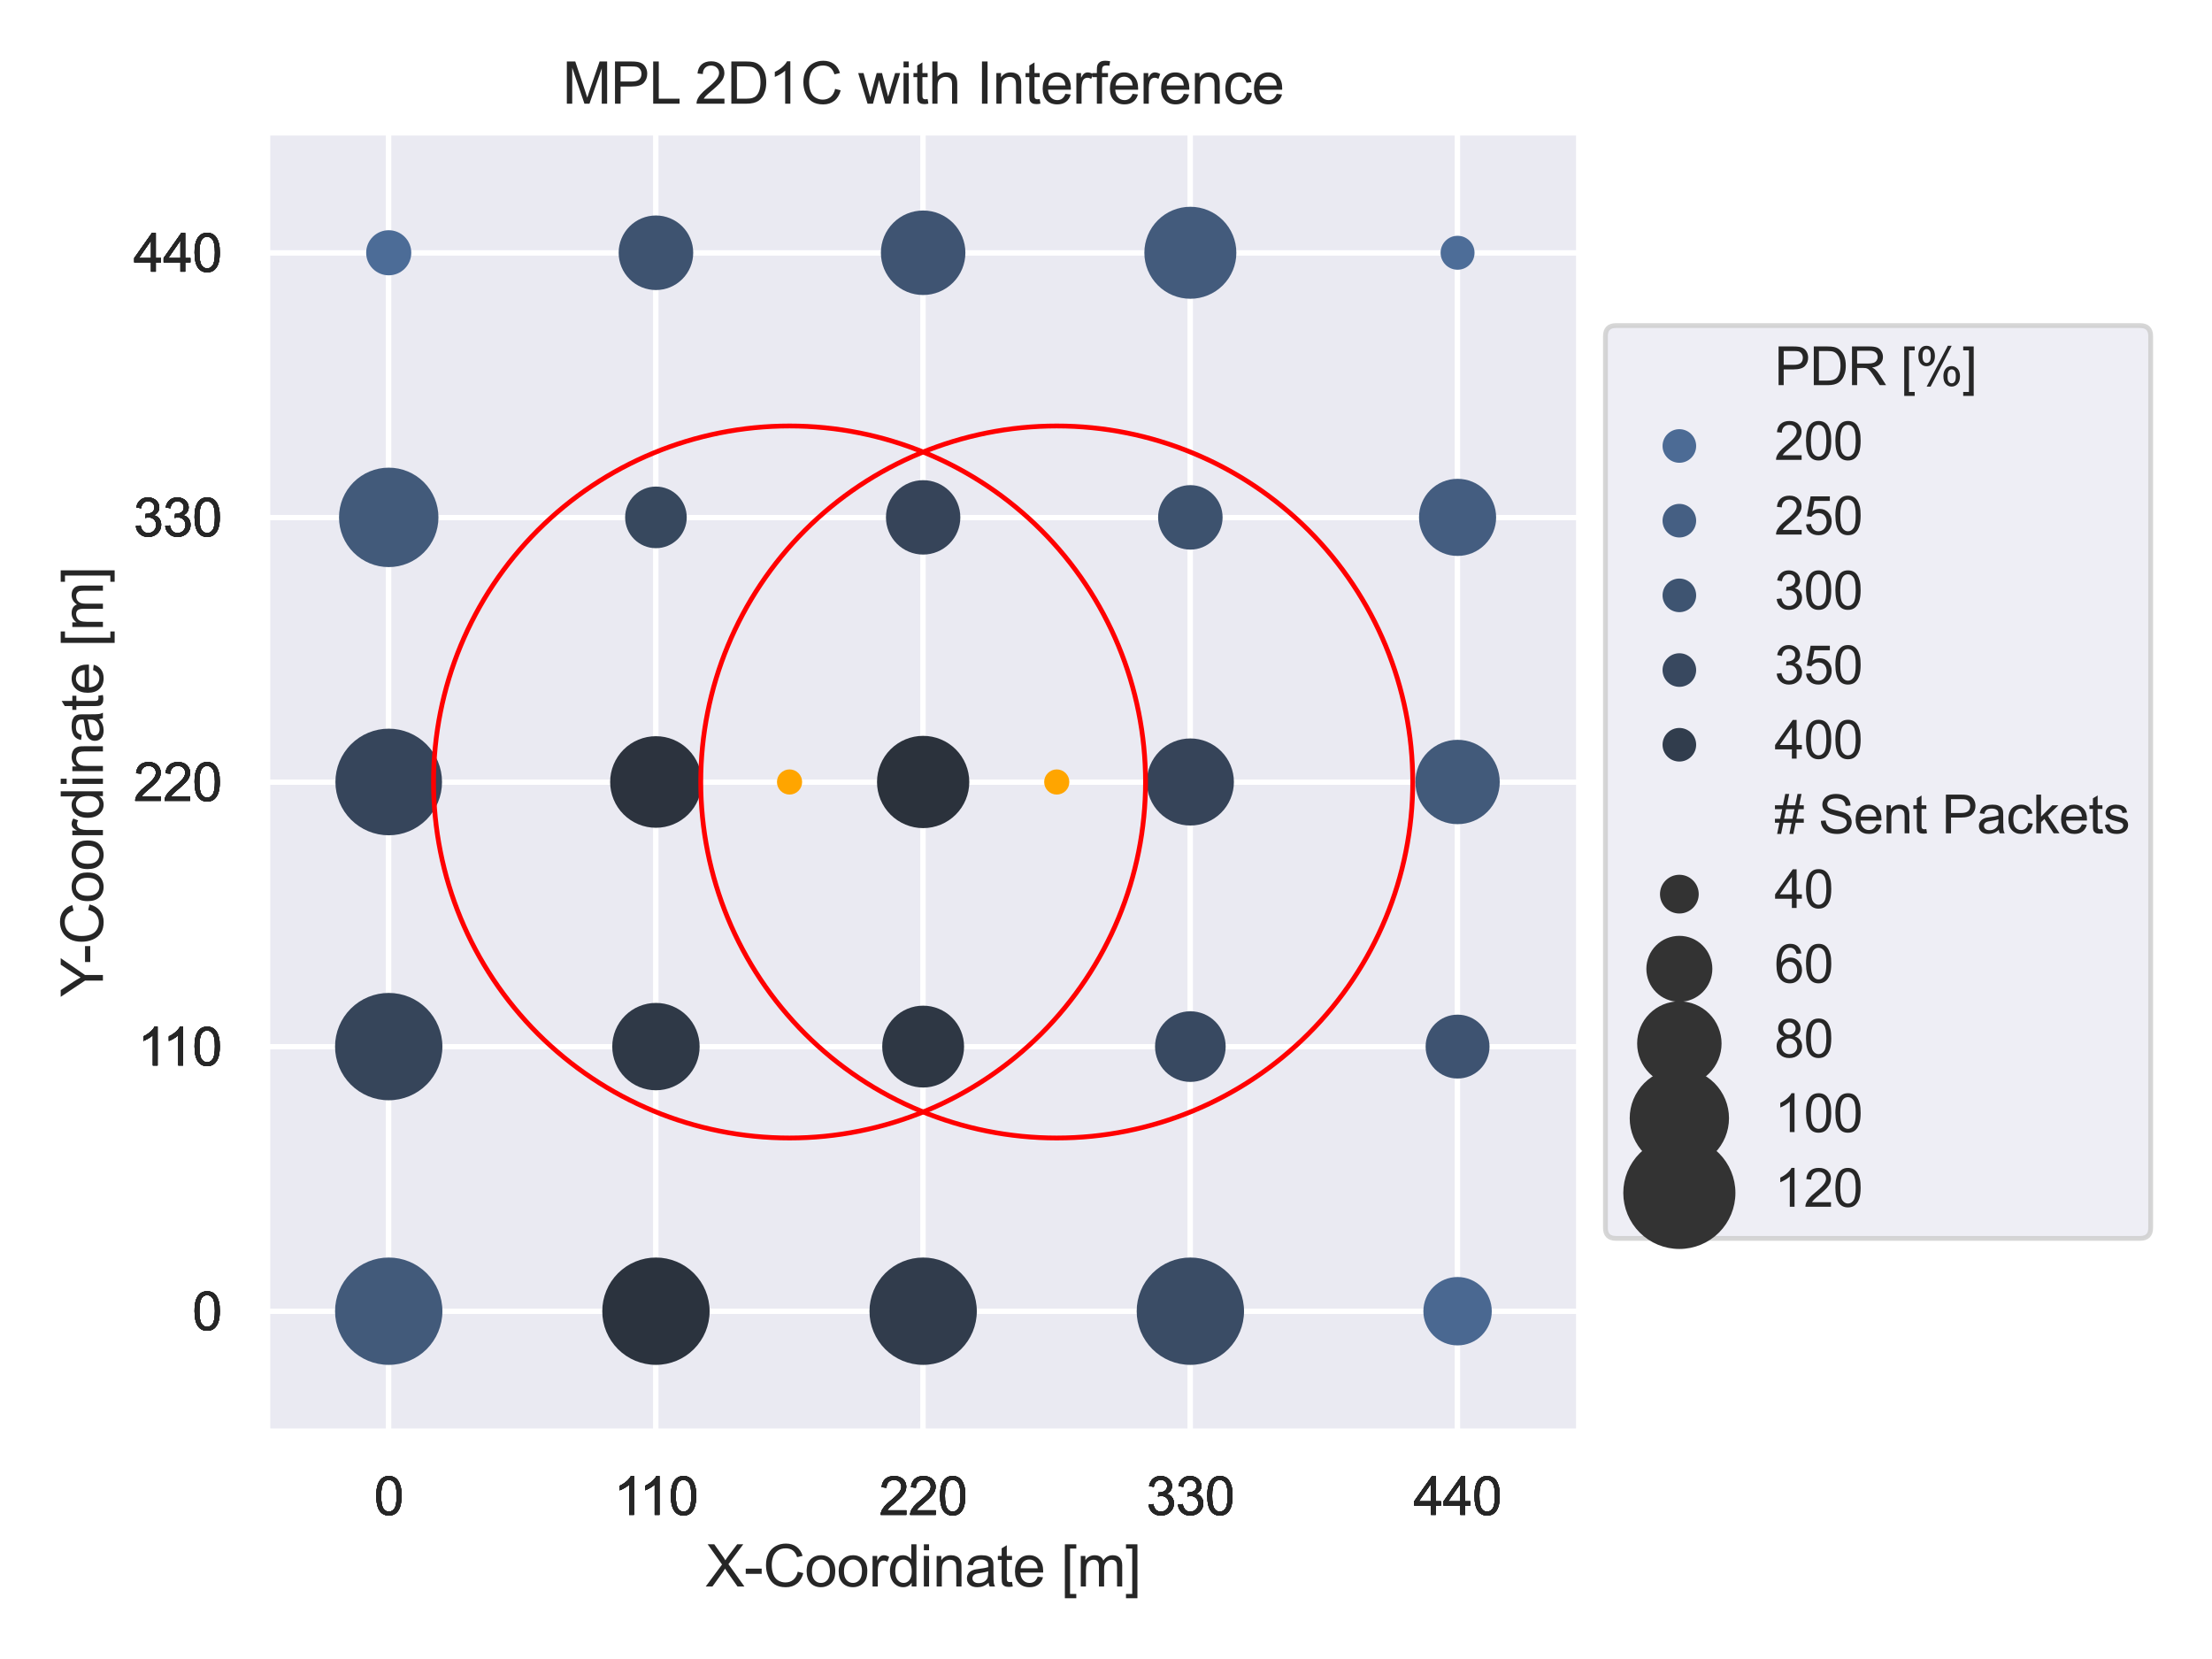 <?xml version="1.0" encoding="utf-8" standalone="no"?>
<!DOCTYPE svg PUBLIC "-//W3C//DTD SVG 1.1//EN"
  "http://www.w3.org/Graphics/SVG/1.1/DTD/svg11.dtd">
<svg xmlns:xlink="http://www.w3.org/1999/xlink" width="460.8pt" height="345.6pt" viewBox="0 0 460.8 345.6" xmlns="http://www.w3.org/2000/svg" version="1.1">
 <defs>
  <style type="text/css">*{stroke-linejoin: round; stroke-linecap: butt}</style>
 </defs>
 <g id="figure_1">
  <g id="patch_1">
   <path d="M 0 345.6 
L 460.8 345.6 
L 460.8 0 
L 0 0 
z
" style="fill: #ffffff"/>
  </g>
  <g id="axes_1">
   <g id="patch_2">
    <path d="M 55.676 298.204 
L 328.94 298.204 
L 328.94 27.6 
L 55.676 27.6 
z
" style="fill: #eaeaf2"/>
   </g>
   <g id="matplotlib.axis_1">
    <g id="xtick_1">
     <g id="line2d_1">
      <path d="M 80.978 298.204 
L 80.978 27.6 
" clip-path="url(#p22476a1cf7)" style="fill: none; stroke: #ffffff; stroke-linecap: round"/>
     </g>
     <g id="text_1">
      <!-- 0 -->
      <g style="fill: #262626" transform="translate(77.92 315.577)scale(0.11 -0.11)">
       <defs>
        <path id="ArialMT-30" d="M 266 2259 
Q 266 3072 433 3567 
Q 600 4063 929 4331 
Q 1259 4600 1759 4600 
Q 2128 4600 2406 4451 
Q 2684 4303 2865 4023 
Q 3047 3744 3150 3342 
Q 3253 2941 3253 2259 
Q 3253 1453 3087 958 
Q 2922 463 2592 192 
Q 2263 -78 1759 -78 
Q 1097 -78 719 397 
Q 266 969 266 2259 
z
M 844 2259 
Q 844 1131 1108 757 
Q 1372 384 1759 384 
Q 2147 384 2411 759 
Q 2675 1134 2675 2259 
Q 2675 3391 2411 3762 
Q 2147 4134 1753 4134 
Q 1366 4134 1134 3806 
Q 844 3388 844 2259 
z
" transform="scale(0.016)"/>
       </defs>
       <use xlink:href="#ArialMT-30"/>
      </g>
     </g>
    </g>
    <g id="xtick_2">
     <g id="line2d_2">
      <path d="M 136.643 298.204 
L 136.643 27.6 
" clip-path="url(#p22476a1cf7)" style="fill: none; stroke: #ffffff; stroke-linecap: round"/>
     </g>
     <g id="text_2">
      <!-- 110 -->
      <g style="fill: #262626" transform="translate(127.873 315.577)scale(0.11 -0.11)">
       <defs>
        <path id="ArialMT-31" d="M 2384 0 
L 1822 0 
L 1822 3584 
Q 1619 3391 1289 3197 
Q 959 3003 697 2906 
L 697 3450 
Q 1169 3672 1522 3987 
Q 1875 4303 2022 4600 
L 2384 4600 
L 2384 0 
z
" transform="scale(0.016)"/>
       </defs>
       <use xlink:href="#ArialMT-31"/>
       <use xlink:href="#ArialMT-31" x="48.24"/>
       <use xlink:href="#ArialMT-30" x="103.855"/>
      </g>
     </g>
    </g>
    <g id="xtick_3">
     <g id="line2d_3">
      <path d="M 192.308 298.204 
L 192.308 27.6 
" clip-path="url(#p22476a1cf7)" style="fill: none; stroke: #ffffff; stroke-linecap: round"/>
     </g>
     <g id="text_3">
      <!-- 220 -->
      <g style="fill: #262626" transform="translate(183.133 315.577)scale(0.11 -0.11)">
       <defs>
        <path id="ArialMT-32" d="M 3222 541 
L 3222 0 
L 194 0 
Q 188 203 259 391 
Q 375 700 629 1000 
Q 884 1300 1366 1694 
Q 2113 2306 2375 2664 
Q 2638 3022 2638 3341 
Q 2638 3675 2398 3904 
Q 2159 4134 1775 4134 
Q 1369 4134 1125 3890 
Q 881 3647 878 3216 
L 300 3275 
Q 359 3922 746 4261 
Q 1134 4600 1788 4600 
Q 2447 4600 2831 4234 
Q 3216 3869 3216 3328 
Q 3216 3053 3103 2787 
Q 2991 2522 2730 2228 
Q 2469 1934 1863 1422 
Q 1356 997 1212 845 
Q 1069 694 975 541 
L 3222 541 
z
" transform="scale(0.016)"/>
       </defs>
       <use xlink:href="#ArialMT-32"/>
       <use xlink:href="#ArialMT-32" x="55.615"/>
       <use xlink:href="#ArialMT-30" x="111.23"/>
      </g>
     </g>
    </g>
    <g id="xtick_4">
     <g id="line2d_4">
      <path d="M 247.973 298.204 
L 247.973 27.6 
" clip-path="url(#p22476a1cf7)" style="fill: none; stroke: #ffffff; stroke-linecap: round"/>
     </g>
     <g id="text_4">
      <!-- 330 -->
      <g style="fill: #262626" transform="translate(238.797 315.577)scale(0.11 -0.11)">
       <defs>
        <path id="ArialMT-33" d="M 269 1209 
L 831 1284 
Q 928 806 1161 595 
Q 1394 384 1728 384 
Q 2125 384 2398 659 
Q 2672 934 2672 1341 
Q 2672 1728 2419 1979 
Q 2166 2231 1775 2231 
Q 1616 2231 1378 2169 
L 1441 2663 
Q 1497 2656 1531 2656 
Q 1891 2656 2178 2843 
Q 2466 3031 2466 3422 
Q 2466 3731 2256 3934 
Q 2047 4138 1716 4138 
Q 1388 4138 1169 3931 
Q 950 3725 888 3313 
L 325 3413 
Q 428 3978 793 4289 
Q 1159 4600 1703 4600 
Q 2078 4600 2393 4439 
Q 2709 4278 2876 4000 
Q 3044 3722 3044 3409 
Q 3044 3113 2884 2869 
Q 2725 2625 2413 2481 
Q 2819 2388 3044 2092 
Q 3269 1797 3269 1353 
Q 3269 753 2831 336 
Q 2394 -81 1725 -81 
Q 1122 -81 723 278 
Q 325 638 269 1209 
z
" transform="scale(0.016)"/>
       </defs>
       <use xlink:href="#ArialMT-33"/>
       <use xlink:href="#ArialMT-33" x="55.615"/>
       <use xlink:href="#ArialMT-30" x="111.23"/>
      </g>
     </g>
    </g>
    <g id="xtick_5">
     <g id="line2d_5">
      <path d="M 303.638 298.204 
L 303.638 27.6 
" clip-path="url(#p22476a1cf7)" style="fill: none; stroke: #ffffff; stroke-linecap: round"/>
     </g>
     <g id="text_5">
      <!-- 440 -->
      <g style="fill: #262626" transform="translate(294.462 315.577)scale(0.11 -0.11)">
       <defs>
        <path id="ArialMT-34" d="M 2069 0 
L 2069 1097 
L 81 1097 
L 81 1613 
L 2172 4581 
L 2631 4581 
L 2631 1613 
L 3250 1613 
L 3250 1097 
L 2631 1097 
L 2631 0 
L 2069 0 
z
M 2069 1613 
L 2069 3678 
L 634 1613 
L 2069 1613 
z
" transform="scale(0.016)"/>
       </defs>
       <use xlink:href="#ArialMT-34"/>
       <use xlink:href="#ArialMT-34" x="55.615"/>
       <use xlink:href="#ArialMT-30" x="111.23"/>
      </g>
     </g>
    </g>
    <g id="xtick_6">
     <g id="line2d_6">
      <path d="M 80.978 298.204 
L 80.978 27.6 
" clip-path="url(#p22476a1cf7)" style="fill: none; stroke: #ffffff; stroke-linecap: round"/>
     </g>
     <g id="text_6">
      <!-- 0 -->
      <g style="fill: #262626" transform="translate(77.92 315.577)scale(0.11 -0.11)">
       <use xlink:href="#ArialMT-30"/>
      </g>
     </g>
    </g>
    <g id="xtick_7">
     <g id="line2d_7">
      <path d="M 136.643 298.204 
L 136.643 27.6 
" clip-path="url(#p22476a1cf7)" style="fill: none; stroke: #ffffff; stroke-linecap: round"/>
     </g>
     <g id="text_7">
      <!-- 110 -->
      <g style="fill: #262626" transform="translate(127.873 315.577)scale(0.11 -0.11)">
       <use xlink:href="#ArialMT-31"/>
       <use xlink:href="#ArialMT-31" x="48.24"/>
       <use xlink:href="#ArialMT-30" x="103.855"/>
      </g>
     </g>
    </g>
    <g id="xtick_8">
     <g id="line2d_8">
      <path d="M 192.308 298.204 
L 192.308 27.6 
" clip-path="url(#p22476a1cf7)" style="fill: none; stroke: #ffffff; stroke-linecap: round"/>
     </g>
     <g id="text_8">
      <!-- 220 -->
      <g style="fill: #262626" transform="translate(183.133 315.577)scale(0.11 -0.11)">
       <use xlink:href="#ArialMT-32"/>
       <use xlink:href="#ArialMT-32" x="55.615"/>
       <use xlink:href="#ArialMT-30" x="111.23"/>
      </g>
     </g>
    </g>
    <g id="xtick_9">
     <g id="line2d_9">
      <path d="M 247.973 298.204 
L 247.973 27.6 
" clip-path="url(#p22476a1cf7)" style="fill: none; stroke: #ffffff; stroke-linecap: round"/>
     </g>
     <g id="text_9">
      <!-- 330 -->
      <g style="fill: #262626" transform="translate(238.797 315.577)scale(0.11 -0.11)">
       <use xlink:href="#ArialMT-33"/>
       <use xlink:href="#ArialMT-33" x="55.615"/>
       <use xlink:href="#ArialMT-30" x="111.23"/>
      </g>
     </g>
    </g>
    <g id="xtick_10">
     <g id="line2d_10">
      <path d="M 303.638 298.204 
L 303.638 27.6 
" clip-path="url(#p22476a1cf7)" style="fill: none; stroke: #ffffff; stroke-linecap: round"/>
     </g>
     <g id="text_10">
      <!-- 440 -->
      <g style="fill: #262626" transform="translate(294.462 315.577)scale(0.11 -0.11)">
       <use xlink:href="#ArialMT-34"/>
       <use xlink:href="#ArialMT-34" x="55.615"/>
       <use xlink:href="#ArialMT-30" x="111.23"/>
      </g>
     </g>
    </g>
    <g id="xtick_11">
     <g id="line2d_11">
      <path d="M 80.978 298.204 
L 80.978 27.6 
" clip-path="url(#p22476a1cf7)" style="fill: none; stroke: #ffffff; stroke-linecap: round"/>
     </g>
     <g id="text_11">
      <!-- 0 -->
      <g style="fill: #262626" transform="translate(77.92 315.577)scale(0.11 -0.11)">
       <use xlink:href="#ArialMT-30"/>
      </g>
     </g>
    </g>
    <g id="xtick_12">
     <g id="line2d_12">
      <path d="M 136.643 298.204 
L 136.643 27.6 
" clip-path="url(#p22476a1cf7)" style="fill: none; stroke: #ffffff; stroke-linecap: round"/>
     </g>
     <g id="text_12">
      <!-- 110 -->
      <g style="fill: #262626" transform="translate(127.873 315.577)scale(0.11 -0.11)">
       <use xlink:href="#ArialMT-31"/>
       <use xlink:href="#ArialMT-31" x="48.24"/>
       <use xlink:href="#ArialMT-30" x="103.855"/>
      </g>
     </g>
    </g>
    <g id="xtick_13">
     <g id="line2d_13">
      <path d="M 192.308 298.204 
L 192.308 27.6 
" clip-path="url(#p22476a1cf7)" style="fill: none; stroke: #ffffff; stroke-linecap: round"/>
     </g>
     <g id="text_13">
      <!-- 220 -->
      <g style="fill: #262626" transform="translate(183.133 315.577)scale(0.11 -0.11)">
       <use xlink:href="#ArialMT-32"/>
       <use xlink:href="#ArialMT-32" x="55.615"/>
       <use xlink:href="#ArialMT-30" x="111.23"/>
      </g>
     </g>
    </g>
    <g id="xtick_14">
     <g id="line2d_14">
      <path d="M 247.973 298.204 
L 247.973 27.6 
" clip-path="url(#p22476a1cf7)" style="fill: none; stroke: #ffffff; stroke-linecap: round"/>
     </g>
     <g id="text_14">
      <!-- 330 -->
      <g style="fill: #262626" transform="translate(238.797 315.577)scale(0.11 -0.11)">
       <use xlink:href="#ArialMT-33"/>
       <use xlink:href="#ArialMT-33" x="55.615"/>
       <use xlink:href="#ArialMT-30" x="111.23"/>
      </g>
     </g>
    </g>
    <g id="xtick_15">
     <g id="line2d_15">
      <path d="M 303.638 298.204 
L 303.638 27.6 
" clip-path="url(#p22476a1cf7)" style="fill: none; stroke: #ffffff; stroke-linecap: round"/>
     </g>
     <g id="text_15">
      <!-- 440 -->
      <g style="fill: #262626" transform="translate(294.462 315.577)scale(0.11 -0.11)">
       <use xlink:href="#ArialMT-34"/>
       <use xlink:href="#ArialMT-34" x="55.615"/>
       <use xlink:href="#ArialMT-30" x="111.23"/>
      </g>
     </g>
    </g>
    <g id="xtick_16">
     <g id="line2d_16">
      <path d="M 80.978 298.204 
L 80.978 27.6 
" clip-path="url(#p22476a1cf7)" style="fill: none; stroke: #ffffff; stroke-linecap: round"/>
     </g>
     <g id="text_16">
      <!-- 0 -->
      <g style="fill: #262626" transform="translate(77.92 315.577)scale(0.11 -0.11)">
       <use xlink:href="#ArialMT-30"/>
      </g>
     </g>
    </g>
    <g id="xtick_17">
     <g id="line2d_17">
      <path d="M 136.643 298.204 
L 136.643 27.6 
" clip-path="url(#p22476a1cf7)" style="fill: none; stroke: #ffffff; stroke-linecap: round"/>
     </g>
     <g id="text_17">
      <!-- 110 -->
      <g style="fill: #262626" transform="translate(127.873 315.577)scale(0.11 -0.11)">
       <use xlink:href="#ArialMT-31"/>
       <use xlink:href="#ArialMT-31" x="48.24"/>
       <use xlink:href="#ArialMT-30" x="103.855"/>
      </g>
     </g>
    </g>
    <g id="xtick_18">
     <g id="line2d_18">
      <path d="M 192.308 298.204 
L 192.308 27.6 
" clip-path="url(#p22476a1cf7)" style="fill: none; stroke: #ffffff; stroke-linecap: round"/>
     </g>
     <g id="text_18">
      <!-- 220 -->
      <g style="fill: #262626" transform="translate(183.133 315.577)scale(0.11 -0.11)">
       <use xlink:href="#ArialMT-32"/>
       <use xlink:href="#ArialMT-32" x="55.615"/>
       <use xlink:href="#ArialMT-30" x="111.23"/>
      </g>
     </g>
    </g>
    <g id="xtick_19">
     <g id="line2d_19">
      <path d="M 247.973 298.204 
L 247.973 27.6 
" clip-path="url(#p22476a1cf7)" style="fill: none; stroke: #ffffff; stroke-linecap: round"/>
     </g>
     <g id="text_19">
      <!-- 330 -->
      <g style="fill: #262626" transform="translate(238.797 315.577)scale(0.11 -0.11)">
       <use xlink:href="#ArialMT-33"/>
       <use xlink:href="#ArialMT-33" x="55.615"/>
       <use xlink:href="#ArialMT-30" x="111.23"/>
      </g>
     </g>
    </g>
    <g id="xtick_20">
     <g id="line2d_20">
      <path d="M 303.638 298.204 
L 303.638 27.6 
" clip-path="url(#p22476a1cf7)" style="fill: none; stroke: #ffffff; stroke-linecap: round"/>
     </g>
     <g id="text_20">
      <!-- 440 -->
      <g style="fill: #262626" transform="translate(294.462 315.577)scale(0.11 -0.11)">
       <use xlink:href="#ArialMT-34"/>
       <use xlink:href="#ArialMT-34" x="55.615"/>
       <use xlink:href="#ArialMT-30" x="111.23"/>
      </g>
     </g>
    </g>
    <g id="xtick_21">
     <g id="line2d_21">
      <path d="M 80.978 298.204 
L 80.978 27.6 
" clip-path="url(#p22476a1cf7)" style="fill: none; stroke: #ffffff; stroke-linecap: round"/>
     </g>
     <g id="text_21">
      <!-- 0 -->
      <g style="fill: #262626" transform="translate(77.92 315.577)scale(0.11 -0.11)">
       <use xlink:href="#ArialMT-30"/>
      </g>
     </g>
    </g>
    <g id="xtick_22">
     <g id="line2d_22">
      <path d="M 136.643 298.204 
L 136.643 27.6 
" clip-path="url(#p22476a1cf7)" style="fill: none; stroke: #ffffff; stroke-linecap: round"/>
     </g>
     <g id="text_22">
      <!-- 110 -->
      <g style="fill: #262626" transform="translate(127.873 315.577)scale(0.11 -0.11)">
       <use xlink:href="#ArialMT-31"/>
       <use xlink:href="#ArialMT-31" x="48.24"/>
       <use xlink:href="#ArialMT-30" x="103.855"/>
      </g>
     </g>
    </g>
    <g id="xtick_23">
     <g id="line2d_23">
      <path d="M 192.308 298.204 
L 192.308 27.6 
" clip-path="url(#p22476a1cf7)" style="fill: none; stroke: #ffffff; stroke-linecap: round"/>
     </g>
     <g id="text_23">
      <!-- 220 -->
      <g style="fill: #262626" transform="translate(183.133 315.577)scale(0.11 -0.11)">
       <use xlink:href="#ArialMT-32"/>
       <use xlink:href="#ArialMT-32" x="55.615"/>
       <use xlink:href="#ArialMT-30" x="111.23"/>
      </g>
     </g>
    </g>
    <g id="xtick_24">
     <g id="line2d_24">
      <path d="M 247.973 298.204 
L 247.973 27.6 
" clip-path="url(#p22476a1cf7)" style="fill: none; stroke: #ffffff; stroke-linecap: round"/>
     </g>
     <g id="text_24">
      <!-- 330 -->
      <g style="fill: #262626" transform="translate(238.797 315.577)scale(0.11 -0.11)">
       <use xlink:href="#ArialMT-33"/>
       <use xlink:href="#ArialMT-33" x="55.615"/>
       <use xlink:href="#ArialMT-30" x="111.23"/>
      </g>
     </g>
    </g>
    <g id="xtick_25">
     <g id="line2d_25">
      <path d="M 303.638 298.204 
L 303.638 27.6 
" clip-path="url(#p22476a1cf7)" style="fill: none; stroke: #ffffff; stroke-linecap: round"/>
     </g>
     <g id="text_25">
      <!-- 440 -->
      <g style="fill: #262626" transform="translate(294.462 315.577)scale(0.11 -0.11)">
       <use xlink:href="#ArialMT-34"/>
       <use xlink:href="#ArialMT-34" x="55.615"/>
       <use xlink:href="#ArialMT-30" x="111.23"/>
      </g>
     </g>
    </g>
    <g id="text_26">
     <!-- X-Coordinate [m] -->
     <g style="fill: #262626" transform="translate(146.959 330.499)scale(0.12 -0.12)">
      <defs>
       <path id="ArialMT-58" d="M 28 0 
L 1800 2388 
L 238 4581 
L 959 4581 
L 1791 3406 
Q 2050 3041 2159 2844 
Q 2313 3094 2522 3366 
L 3444 4581 
L 4103 4581 
L 2494 2422 
L 4228 0 
L 3478 0 
L 2325 1634 
Q 2228 1775 2125 1941 
Q 1972 1691 1906 1597 
L 756 0 
L 28 0 
z
" transform="scale(0.016)"/>
       <path id="ArialMT-2d" d="M 203 1375 
L 203 1941 
L 1931 1941 
L 1931 1375 
L 203 1375 
z
" transform="scale(0.016)"/>
       <path id="ArialMT-43" d="M 3763 1606 
L 4369 1453 
Q 4178 706 3683 314 
Q 3188 -78 2472 -78 
Q 1731 -78 1267 223 
Q 803 525 561 1097 
Q 319 1669 319 2325 
Q 319 3041 592 3573 
Q 866 4106 1370 4382 
Q 1875 4659 2481 4659 
Q 3169 4659 3637 4309 
Q 4106 3959 4291 3325 
L 3694 3184 
Q 3534 3684 3231 3912 
Q 2928 4141 2469 4141 
Q 1941 4141 1586 3887 
Q 1231 3634 1087 3207 
Q 944 2781 944 2328 
Q 944 1744 1114 1308 
Q 1284 872 1643 656 
Q 2003 441 2422 441 
Q 2931 441 3284 734 
Q 3638 1028 3763 1606 
z
" transform="scale(0.016)"/>
       <path id="ArialMT-6f" d="M 213 1659 
Q 213 2581 725 3025 
Q 1153 3394 1769 3394 
Q 2453 3394 2887 2945 
Q 3322 2497 3322 1706 
Q 3322 1066 3130 698 
Q 2938 331 2570 128 
Q 2203 -75 1769 -75 
Q 1072 -75 642 372 
Q 213 819 213 1659 
z
M 791 1659 
Q 791 1022 1069 705 
Q 1347 388 1769 388 
Q 2188 388 2466 706 
Q 2744 1025 2744 1678 
Q 2744 2294 2464 2611 
Q 2184 2928 1769 2928 
Q 1347 2928 1069 2612 
Q 791 2297 791 1659 
z
" transform="scale(0.016)"/>
       <path id="ArialMT-72" d="M 416 0 
L 416 3319 
L 922 3319 
L 922 2816 
Q 1116 3169 1280 3281 
Q 1444 3394 1641 3394 
Q 1925 3394 2219 3213 
L 2025 2691 
Q 1819 2813 1613 2813 
Q 1428 2813 1281 2702 
Q 1134 2591 1072 2394 
Q 978 2094 978 1738 
L 978 0 
L 416 0 
z
" transform="scale(0.016)"/>
       <path id="ArialMT-64" d="M 2575 0 
L 2575 419 
Q 2259 -75 1647 -75 
Q 1250 -75 917 144 
Q 584 363 401 755 
Q 219 1147 219 1656 
Q 219 2153 384 2558 
Q 550 2963 881 3178 
Q 1213 3394 1622 3394 
Q 1922 3394 2156 3267 
Q 2391 3141 2538 2938 
L 2538 4581 
L 3097 4581 
L 3097 0 
L 2575 0 
z
M 797 1656 
Q 797 1019 1065 703 
Q 1334 388 1700 388 
Q 2069 388 2326 689 
Q 2584 991 2584 1609 
Q 2584 2291 2321 2609 
Q 2059 2928 1675 2928 
Q 1300 2928 1048 2622 
Q 797 2316 797 1656 
z
" transform="scale(0.016)"/>
       <path id="ArialMT-69" d="M 425 3934 
L 425 4581 
L 988 4581 
L 988 3934 
L 425 3934 
z
M 425 0 
L 425 3319 
L 988 3319 
L 988 0 
L 425 0 
z
" transform="scale(0.016)"/>
       <path id="ArialMT-6e" d="M 422 0 
L 422 3319 
L 928 3319 
L 928 2847 
Q 1294 3394 1984 3394 
Q 2284 3394 2536 3286 
Q 2788 3178 2913 3003 
Q 3038 2828 3088 2588 
Q 3119 2431 3119 2041 
L 3119 0 
L 2556 0 
L 2556 2019 
Q 2556 2363 2490 2533 
Q 2425 2703 2258 2804 
Q 2091 2906 1866 2906 
Q 1506 2906 1245 2678 
Q 984 2450 984 1813 
L 984 0 
L 422 0 
z
" transform="scale(0.016)"/>
       <path id="ArialMT-61" d="M 2588 409 
Q 2275 144 1986 34 
Q 1697 -75 1366 -75 
Q 819 -75 525 192 
Q 231 459 231 875 
Q 231 1119 342 1320 
Q 453 1522 633 1644 
Q 813 1766 1038 1828 
Q 1203 1872 1538 1913 
Q 2219 1994 2541 2106 
Q 2544 2222 2544 2253 
Q 2544 2597 2384 2738 
Q 2169 2928 1744 2928 
Q 1347 2928 1158 2789 
Q 969 2650 878 2297 
L 328 2372 
Q 403 2725 575 2942 
Q 747 3159 1072 3276 
Q 1397 3394 1825 3394 
Q 2250 3394 2515 3294 
Q 2781 3194 2906 3042 
Q 3031 2891 3081 2659 
Q 3109 2516 3109 2141 
L 3109 1391 
Q 3109 606 3145 398 
Q 3181 191 3288 0 
L 2700 0 
Q 2613 175 2588 409 
z
M 2541 1666 
Q 2234 1541 1622 1453 
Q 1275 1403 1131 1340 
Q 988 1278 909 1158 
Q 831 1038 831 891 
Q 831 666 1001 516 
Q 1172 366 1500 366 
Q 1825 366 2078 508 
Q 2331 650 2450 897 
Q 2541 1088 2541 1459 
L 2541 1666 
z
" transform="scale(0.016)"/>
       <path id="ArialMT-74" d="M 1650 503 
L 1731 6 
Q 1494 -44 1306 -44 
Q 1000 -44 831 53 
Q 663 150 594 308 
Q 525 466 525 972 
L 525 2881 
L 113 2881 
L 113 3319 
L 525 3319 
L 525 4141 
L 1084 4478 
L 1084 3319 
L 1650 3319 
L 1650 2881 
L 1084 2881 
L 1084 941 
Q 1084 700 1114 631 
Q 1144 563 1211 522 
Q 1278 481 1403 481 
Q 1497 481 1650 503 
z
" transform="scale(0.016)"/>
       <path id="ArialMT-65" d="M 2694 1069 
L 3275 997 
Q 3138 488 2766 206 
Q 2394 -75 1816 -75 
Q 1088 -75 661 373 
Q 234 822 234 1631 
Q 234 2469 665 2931 
Q 1097 3394 1784 3394 
Q 2450 3394 2872 2941 
Q 3294 2488 3294 1666 
Q 3294 1616 3291 1516 
L 816 1516 
Q 847 969 1125 678 
Q 1403 388 1819 388 
Q 2128 388 2347 550 
Q 2566 713 2694 1069 
z
M 847 1978 
L 2700 1978 
Q 2663 2397 2488 2606 
Q 2219 2931 1791 2931 
Q 1403 2931 1139 2672 
Q 875 2413 847 1978 
z
" transform="scale(0.016)"/>
       <path id="ArialMT-20" transform="scale(0.016)"/>
       <path id="ArialMT-5b" d="M 434 -1272 
L 434 4581 
L 1675 4581 
L 1675 4116 
L 997 4116 
L 997 -806 
L 1675 -806 
L 1675 -1272 
L 434 -1272 
z
" transform="scale(0.016)"/>
       <path id="ArialMT-6d" d="M 422 0 
L 422 3319 
L 925 3319 
L 925 2853 
Q 1081 3097 1340 3245 
Q 1600 3394 1931 3394 
Q 2300 3394 2536 3241 
Q 2772 3088 2869 2813 
Q 3263 3394 3894 3394 
Q 4388 3394 4653 3120 
Q 4919 2847 4919 2278 
L 4919 0 
L 4359 0 
L 4359 2091 
Q 4359 2428 4304 2576 
Q 4250 2725 4106 2815 
Q 3963 2906 3769 2906 
Q 3419 2906 3187 2673 
Q 2956 2441 2956 1928 
L 2956 0 
L 2394 0 
L 2394 2156 
Q 2394 2531 2256 2718 
Q 2119 2906 1806 2906 
Q 1569 2906 1367 2781 
Q 1166 2656 1075 2415 
Q 984 2175 984 1722 
L 984 0 
L 422 0 
z
" transform="scale(0.016)"/>
       <path id="ArialMT-5d" d="M 1363 -1272 
L 122 -1272 
L 122 -806 
L 800 -806 
L 800 4116 
L 122 4116 
L 122 4581 
L 1363 4581 
L 1363 -1272 
z
" transform="scale(0.016)"/>
      </defs>
      <use xlink:href="#ArialMT-58"/>
      <use xlink:href="#ArialMT-2d" x="66.699"/>
      <use xlink:href="#ArialMT-43" x="100"/>
      <use xlink:href="#ArialMT-6f" x="172.217"/>
      <use xlink:href="#ArialMT-6f" x="227.832"/>
      <use xlink:href="#ArialMT-72" x="283.447"/>
      <use xlink:href="#ArialMT-64" x="316.748"/>
      <use xlink:href="#ArialMT-69" x="372.363"/>
      <use xlink:href="#ArialMT-6e" x="394.58"/>
      <use xlink:href="#ArialMT-61" x="450.195"/>
      <use xlink:href="#ArialMT-74" x="505.811"/>
      <use xlink:href="#ArialMT-65" x="533.594"/>
      <use xlink:href="#ArialMT-20" x="589.209"/>
      <use xlink:href="#ArialMT-5b" x="616.992"/>
      <use xlink:href="#ArialMT-6d" x="644.775"/>
      <use xlink:href="#ArialMT-5d" x="728.076"/>
     </g>
    </g>
   </g>
   <g id="matplotlib.axis_2">
    <g id="ytick_1">
     <g id="line2d_26">
      <path d="M 55.676 273.148 
L 328.94 273.148 
" clip-path="url(#p22476a1cf7)" style="fill: none; stroke: #ffffff; stroke-linecap: round"/>
     </g>
     <g id="text_27">
      <!-- 0 -->
      <g style="fill: #262626" transform="translate(40.059 277.085)scale(0.11 -0.11)">
       <use xlink:href="#ArialMT-30"/>
      </g>
     </g>
    </g>
    <g id="ytick_2">
     <g id="line2d_27">
      <path d="M 55.676 273.148 
L 328.94 273.148 
" clip-path="url(#p22476a1cf7)" style="fill: none; stroke: #ffffff; stroke-linecap: round"/>
     </g>
     <g id="text_28">
      <!-- 0 -->
      <g style="fill: #262626" transform="translate(40.059 277.085)scale(0.11 -0.11)">
       <use xlink:href="#ArialMT-30"/>
      </g>
     </g>
    </g>
    <g id="ytick_3">
     <g id="line2d_28">
      <path d="M 55.676 273.148 
L 328.94 273.148 
" clip-path="url(#p22476a1cf7)" style="fill: none; stroke: #ffffff; stroke-linecap: round"/>
     </g>
     <g id="text_29">
      <!-- 0 -->
      <g style="fill: #262626" transform="translate(40.059 277.085)scale(0.11 -0.11)">
       <use xlink:href="#ArialMT-30"/>
      </g>
     </g>
    </g>
    <g id="ytick_4">
     <g id="line2d_29">
      <path d="M 55.676 273.148 
L 328.94 273.148 
" clip-path="url(#p22476a1cf7)" style="fill: none; stroke: #ffffff; stroke-linecap: round"/>
     </g>
     <g id="text_30">
      <!-- 0 -->
      <g style="fill: #262626" transform="translate(40.059 277.085)scale(0.11 -0.11)">
       <use xlink:href="#ArialMT-30"/>
      </g>
     </g>
    </g>
    <g id="ytick_5">
     <g id="line2d_30">
      <path d="M 55.676 273.148 
L 328.94 273.148 
" clip-path="url(#p22476a1cf7)" style="fill: none; stroke: #ffffff; stroke-linecap: round"/>
     </g>
     <g id="text_31">
      <!-- 0 -->
      <g style="fill: #262626" transform="translate(40.059 277.085)scale(0.11 -0.11)">
       <use xlink:href="#ArialMT-30"/>
      </g>
     </g>
    </g>
    <g id="ytick_6">
     <g id="line2d_31">
      <path d="M 55.676 218.025 
L 328.94 218.025 
" clip-path="url(#p22476a1cf7)" style="fill: none; stroke: #ffffff; stroke-linecap: round"/>
     </g>
     <g id="text_32">
      <!-- 110 -->
      <g style="fill: #262626" transform="translate(28.636 221.962)scale(0.11 -0.11)">
       <use xlink:href="#ArialMT-31"/>
       <use xlink:href="#ArialMT-31" x="48.24"/>
       <use xlink:href="#ArialMT-30" x="103.855"/>
      </g>
     </g>
    </g>
    <g id="ytick_7">
     <g id="line2d_32">
      <path d="M 55.676 218.025 
L 328.94 218.025 
" clip-path="url(#p22476a1cf7)" style="fill: none; stroke: #ffffff; stroke-linecap: round"/>
     </g>
     <g id="text_33">
      <!-- 110 -->
      <g style="fill: #262626" transform="translate(28.636 221.962)scale(0.11 -0.11)">
       <use xlink:href="#ArialMT-31"/>
       <use xlink:href="#ArialMT-31" x="48.24"/>
       <use xlink:href="#ArialMT-30" x="103.855"/>
      </g>
     </g>
    </g>
    <g id="ytick_8">
     <g id="line2d_33">
      <path d="M 55.676 218.025 
L 328.94 218.025 
" clip-path="url(#p22476a1cf7)" style="fill: none; stroke: #ffffff; stroke-linecap: round"/>
     </g>
     <g id="text_34">
      <!-- 110 -->
      <g style="fill: #262626" transform="translate(28.636 221.962)scale(0.11 -0.11)">
       <use xlink:href="#ArialMT-31"/>
       <use xlink:href="#ArialMT-31" x="48.24"/>
       <use xlink:href="#ArialMT-30" x="103.855"/>
      </g>
     </g>
    </g>
    <g id="ytick_9">
     <g id="line2d_34">
      <path d="M 55.676 218.025 
L 328.94 218.025 
" clip-path="url(#p22476a1cf7)" style="fill: none; stroke: #ffffff; stroke-linecap: round"/>
     </g>
     <g id="text_35">
      <!-- 110 -->
      <g style="fill: #262626" transform="translate(28.636 221.962)scale(0.11 -0.11)">
       <use xlink:href="#ArialMT-31"/>
       <use xlink:href="#ArialMT-31" x="48.24"/>
       <use xlink:href="#ArialMT-30" x="103.855"/>
      </g>
     </g>
    </g>
    <g id="ytick_10">
     <g id="line2d_35">
      <path d="M 55.676 218.025 
L 328.94 218.025 
" clip-path="url(#p22476a1cf7)" style="fill: none; stroke: #ffffff; stroke-linecap: round"/>
     </g>
     <g id="text_36">
      <!-- 110 -->
      <g style="fill: #262626" transform="translate(28.636 221.962)scale(0.11 -0.11)">
       <use xlink:href="#ArialMT-31"/>
       <use xlink:href="#ArialMT-31" x="48.24"/>
       <use xlink:href="#ArialMT-30" x="103.855"/>
      </g>
     </g>
    </g>
    <g id="ytick_11">
     <g id="line2d_36">
      <path d="M 55.676 162.902 
L 328.94 162.902 
" clip-path="url(#p22476a1cf7)" style="fill: none; stroke: #ffffff; stroke-linecap: round"/>
     </g>
     <g id="text_37">
      <!-- 220 -->
      <g style="fill: #262626" transform="translate(27.825 166.839)scale(0.11 -0.11)">
       <use xlink:href="#ArialMT-32"/>
       <use xlink:href="#ArialMT-32" x="55.615"/>
       <use xlink:href="#ArialMT-30" x="111.23"/>
      </g>
     </g>
    </g>
    <g id="ytick_12">
     <g id="line2d_37">
      <path d="M 55.676 162.902 
L 328.94 162.902 
" clip-path="url(#p22476a1cf7)" style="fill: none; stroke: #ffffff; stroke-linecap: round"/>
     </g>
     <g id="text_38">
      <!-- 220 -->
      <g style="fill: #262626" transform="translate(27.825 166.839)scale(0.11 -0.11)">
       <use xlink:href="#ArialMT-32"/>
       <use xlink:href="#ArialMT-32" x="55.615"/>
       <use xlink:href="#ArialMT-30" x="111.23"/>
      </g>
     </g>
    </g>
    <g id="ytick_13">
     <g id="line2d_38">
      <path d="M 55.676 162.902 
L 328.94 162.902 
" clip-path="url(#p22476a1cf7)" style="fill: none; stroke: #ffffff; stroke-linecap: round"/>
     </g>
     <g id="text_39">
      <!-- 220 -->
      <g style="fill: #262626" transform="translate(27.825 166.839)scale(0.11 -0.11)">
       <use xlink:href="#ArialMT-32"/>
       <use xlink:href="#ArialMT-32" x="55.615"/>
       <use xlink:href="#ArialMT-30" x="111.23"/>
      </g>
     </g>
    </g>
    <g id="ytick_14">
     <g id="line2d_39">
      <path d="M 55.676 162.902 
L 328.94 162.902 
" clip-path="url(#p22476a1cf7)" style="fill: none; stroke: #ffffff; stroke-linecap: round"/>
     </g>
     <g id="text_40">
      <!-- 220 -->
      <g style="fill: #262626" transform="translate(27.825 166.839)scale(0.11 -0.11)">
       <use xlink:href="#ArialMT-32"/>
       <use xlink:href="#ArialMT-32" x="55.615"/>
       <use xlink:href="#ArialMT-30" x="111.23"/>
      </g>
     </g>
    </g>
    <g id="ytick_15">
     <g id="line2d_40">
      <path d="M 55.676 162.902 
L 328.94 162.902 
" clip-path="url(#p22476a1cf7)" style="fill: none; stroke: #ffffff; stroke-linecap: round"/>
     </g>
     <g id="text_41">
      <!-- 220 -->
      <g style="fill: #262626" transform="translate(27.825 166.839)scale(0.11 -0.11)">
       <use xlink:href="#ArialMT-32"/>
       <use xlink:href="#ArialMT-32" x="55.615"/>
       <use xlink:href="#ArialMT-30" x="111.23"/>
      </g>
     </g>
    </g>
    <g id="ytick_16">
     <g id="line2d_41">
      <path d="M 55.676 107.779 
L 328.94 107.779 
" clip-path="url(#p22476a1cf7)" style="fill: none; stroke: #ffffff; stroke-linecap: round"/>
     </g>
     <g id="text_42">
      <!-- 330 -->
      <g style="fill: #262626" transform="translate(27.825 111.716)scale(0.11 -0.11)">
       <use xlink:href="#ArialMT-33"/>
       <use xlink:href="#ArialMT-33" x="55.615"/>
       <use xlink:href="#ArialMT-30" x="111.23"/>
      </g>
     </g>
    </g>
    <g id="ytick_17">
     <g id="line2d_42">
      <path d="M 55.676 107.779 
L 328.94 107.779 
" clip-path="url(#p22476a1cf7)" style="fill: none; stroke: #ffffff; stroke-linecap: round"/>
     </g>
     <g id="text_43">
      <!-- 330 -->
      <g style="fill: #262626" transform="translate(27.825 111.716)scale(0.11 -0.11)">
       <use xlink:href="#ArialMT-33"/>
       <use xlink:href="#ArialMT-33" x="55.615"/>
       <use xlink:href="#ArialMT-30" x="111.23"/>
      </g>
     </g>
    </g>
    <g id="ytick_18">
     <g id="line2d_43">
      <path d="M 55.676 107.779 
L 328.94 107.779 
" clip-path="url(#p22476a1cf7)" style="fill: none; stroke: #ffffff; stroke-linecap: round"/>
     </g>
     <g id="text_44">
      <!-- 330 -->
      <g style="fill: #262626" transform="translate(27.825 111.716)scale(0.11 -0.11)">
       <use xlink:href="#ArialMT-33"/>
       <use xlink:href="#ArialMT-33" x="55.615"/>
       <use xlink:href="#ArialMT-30" x="111.23"/>
      </g>
     </g>
    </g>
    <g id="ytick_19">
     <g id="line2d_44">
      <path d="M 55.676 107.779 
L 328.94 107.779 
" clip-path="url(#p22476a1cf7)" style="fill: none; stroke: #ffffff; stroke-linecap: round"/>
     </g>
     <g id="text_45">
      <!-- 330 -->
      <g style="fill: #262626" transform="translate(27.825 111.716)scale(0.11 -0.11)">
       <use xlink:href="#ArialMT-33"/>
       <use xlink:href="#ArialMT-33" x="55.615"/>
       <use xlink:href="#ArialMT-30" x="111.23"/>
      </g>
     </g>
    </g>
    <g id="ytick_20">
     <g id="line2d_45">
      <path d="M 55.676 107.779 
L 328.94 107.779 
" clip-path="url(#p22476a1cf7)" style="fill: none; stroke: #ffffff; stroke-linecap: round"/>
     </g>
     <g id="text_46">
      <!-- 330 -->
      <g style="fill: #262626" transform="translate(27.825 111.716)scale(0.11 -0.11)">
       <use xlink:href="#ArialMT-33"/>
       <use xlink:href="#ArialMT-33" x="55.615"/>
       <use xlink:href="#ArialMT-30" x="111.23"/>
      </g>
     </g>
    </g>
    <g id="ytick_21">
     <g id="line2d_46">
      <path d="M 55.676 52.656 
L 328.94 52.656 
" clip-path="url(#p22476a1cf7)" style="fill: none; stroke: #ffffff; stroke-linecap: round"/>
     </g>
     <g id="text_47">
      <!-- 440 -->
      <g style="fill: #262626" transform="translate(27.825 56.593)scale(0.11 -0.11)">
       <use xlink:href="#ArialMT-34"/>
       <use xlink:href="#ArialMT-34" x="55.615"/>
       <use xlink:href="#ArialMT-30" x="111.23"/>
      </g>
     </g>
    </g>
    <g id="ytick_22">
     <g id="line2d_47">
      <path d="M 55.676 52.656 
L 328.94 52.656 
" clip-path="url(#p22476a1cf7)" style="fill: none; stroke: #ffffff; stroke-linecap: round"/>
     </g>
     <g id="text_48">
      <!-- 440 -->
      <g style="fill: #262626" transform="translate(27.825 56.593)scale(0.11 -0.11)">
       <use xlink:href="#ArialMT-34"/>
       <use xlink:href="#ArialMT-34" x="55.615"/>
       <use xlink:href="#ArialMT-30" x="111.23"/>
      </g>
     </g>
    </g>
    <g id="ytick_23">
     <g id="line2d_48">
      <path d="M 55.676 52.656 
L 328.94 52.656 
" clip-path="url(#p22476a1cf7)" style="fill: none; stroke: #ffffff; stroke-linecap: round"/>
     </g>
     <g id="text_49">
      <!-- 440 -->
      <g style="fill: #262626" transform="translate(27.825 56.593)scale(0.11 -0.11)">
       <use xlink:href="#ArialMT-34"/>
       <use xlink:href="#ArialMT-34" x="55.615"/>
       <use xlink:href="#ArialMT-30" x="111.23"/>
      </g>
     </g>
    </g>
    <g id="ytick_24">
     <g id="line2d_49">
      <path d="M 55.676 52.656 
L 328.94 52.656 
" clip-path="url(#p22476a1cf7)" style="fill: none; stroke: #ffffff; stroke-linecap: round"/>
     </g>
     <g id="text_50">
      <!-- 440 -->
      <g style="fill: #262626" transform="translate(27.825 56.593)scale(0.11 -0.11)">
       <use xlink:href="#ArialMT-34"/>
       <use xlink:href="#ArialMT-34" x="55.615"/>
       <use xlink:href="#ArialMT-30" x="111.23"/>
      </g>
     </g>
    </g>
    <g id="ytick_25">
     <g id="line2d_50">
      <path d="M 55.676 52.656 
L 328.94 52.656 
" clip-path="url(#p22476a1cf7)" style="fill: none; stroke: #ffffff; stroke-linecap: round"/>
     </g>
     <g id="text_51">
      <!-- 440 -->
      <g style="fill: #262626" transform="translate(27.825 56.593)scale(0.11 -0.11)">
       <use xlink:href="#ArialMT-34"/>
       <use xlink:href="#ArialMT-34" x="55.615"/>
       <use xlink:href="#ArialMT-30" x="111.23"/>
      </g>
     </g>
    </g>
    <g id="text_52">
     <!-- Y-Coordinate [m] -->
     <g style="fill: #262626" transform="translate(21.44 207.703)rotate(-90)scale(0.12 -0.12)">
      <defs>
       <path id="ArialMT-59" d="M 1784 0 
L 1784 1941 
L 19 4581 
L 756 4581 
L 1659 3200 
Q 1909 2813 2125 2425 
Q 2331 2784 2625 3234 
L 3513 4581 
L 4219 4581 
L 2391 1941 
L 2391 0 
L 1784 0 
z
" transform="scale(0.016)"/>
      </defs>
      <use xlink:href="#ArialMT-59"/>
      <use xlink:href="#ArialMT-2d" x="57.574"/>
      <use xlink:href="#ArialMT-43" x="90.875"/>
      <use xlink:href="#ArialMT-6f" x="163.092"/>
      <use xlink:href="#ArialMT-6f" x="218.707"/>
      <use xlink:href="#ArialMT-72" x="274.322"/>
      <use xlink:href="#ArialMT-64" x="307.623"/>
      <use xlink:href="#ArialMT-69" x="363.238"/>
      <use xlink:href="#ArialMT-6e" x="385.455"/>
      <use xlink:href="#ArialMT-61" x="441.07"/>
      <use xlink:href="#ArialMT-74" x="496.686"/>
      <use xlink:href="#ArialMT-65" x="524.469"/>
      <use xlink:href="#ArialMT-20" x="580.084"/>
      <use xlink:href="#ArialMT-5b" x="607.867"/>
      <use xlink:href="#ArialMT-6d" x="635.65"/>
      <use xlink:href="#ArialMT-5d" x="718.951"/>
     </g>
    </g>
   </g>
   <g id="PathCollection_1">
    <path d="M 80.978 284.328 
C 83.944 284.328 86.788 283.15 88.884 281.054 
C 90.981 278.957 92.159 276.113 92.159 273.148 
C 92.159 270.183 90.981 267.339 88.884 265.242 
C 86.788 263.146 83.944 261.968 80.978 261.968 
C 78.013 261.968 75.169 263.146 73.073 265.242 
C 70.976 267.339 69.798 270.183 69.798 273.148 
C 69.798 276.113 70.976 278.957 73.073 281.054 
C 75.169 283.15 78.013 284.328 80.978 284.328 
z
" clip-path="url(#p22476a1cf7)" style="fill: #425a7a"/>
    <path d="M 136.643 284.328 
C 139.608 284.328 142.452 283.15 144.549 281.054 
C 146.646 278.957 147.824 276.113 147.824 273.148 
C 147.824 270.183 146.646 267.339 144.549 265.242 
C 142.452 263.146 139.608 261.968 136.643 261.968 
C 133.678 261.968 130.834 263.146 128.738 265.242 
C 126.641 267.339 125.463 270.183 125.463 273.148 
C 125.463 276.113 126.641 278.957 128.738 281.054 
C 130.834 283.15 133.678 284.328 136.643 284.328 
z
" clip-path="url(#p22476a1cf7)" style="fill: #2b333e"/>
    <path d="M 192.308 284.328 
C 195.273 284.328 198.117 283.15 200.214 281.054 
C 202.31 278.957 203.488 276.113 203.488 273.148 
C 203.488 270.183 202.31 267.339 200.214 265.242 
C 198.117 263.146 195.273 261.968 192.308 261.968 
C 189.343 261.968 186.499 263.146 184.402 265.242 
C 182.306 267.339 181.128 270.183 181.128 273.148 
C 181.128 276.113 182.306 278.957 184.402 281.054 
C 186.499 283.15 189.343 284.328 192.308 284.328 
z
" clip-path="url(#p22476a1cf7)" style="fill: #313c4c"/>
    <path d="M 247.973 284.328 
C 250.938 284.328 253.782 283.15 255.879 281.054 
C 257.975 278.957 259.153 276.113 259.153 273.148 
C 259.153 270.183 257.975 267.339 255.879 265.242 
C 253.782 263.146 250.938 261.968 247.973 261.968 
C 245.008 261.968 242.164 263.146 240.067 265.242 
C 237.971 267.339 236.793 270.183 236.793 273.148 
C 236.793 276.113 237.971 278.957 240.067 281.054 
C 242.164 283.15 245.008 284.328 247.973 284.328 
z
" clip-path="url(#p22476a1cf7)" style="fill: #3a4c65"/>
    <path d="M 303.638 280.272 
C 305.527 280.272 307.339 279.521 308.675 278.185 
C 310.011 276.849 310.762 275.037 310.762 273.148 
C 310.762 271.259 310.011 269.446 308.675 268.11 
C 307.339 266.775 305.527 266.024 303.638 266.024 
C 301.749 266.024 299.936 266.775 298.6 268.11 
C 297.265 269.446 296.514 271.259 296.514 273.148 
C 296.514 275.037 297.265 276.849 298.6 278.185 
C 299.936 279.521 301.749 280.272 303.638 280.272 
z
" clip-path="url(#p22476a1cf7)" style="fill: #4a6891"/>
    <path d="M 80.978 229.205 
C 83.944 229.205 86.788 228.027 88.884 225.931 
C 90.981 223.834 92.159 220.99 92.159 218.025 
C 92.159 215.06 90.981 212.216 88.884 210.119 
C 86.788 208.023 83.944 206.845 80.978 206.845 
C 78.013 206.845 75.169 208.023 73.073 210.119 
C 70.976 212.216 69.798 215.06 69.798 218.025 
C 69.798 220.99 70.976 223.834 73.073 225.931 
C 75.169 228.027 78.013 229.205 80.978 229.205 
z
" clip-path="url(#p22476a1cf7)" style="fill: #36455a"/>
    <path d="M 136.643 227.125 
C 139.057 227.125 141.372 226.166 143.078 224.46 
C 144.785 222.753 145.743 220.438 145.743 218.025 
C 145.743 215.611 144.785 213.297 143.078 211.59 
C 141.372 209.884 139.057 208.925 136.643 208.925 
C 134.23 208.925 131.915 209.884 130.209 211.59 
C 128.502 213.297 127.543 215.611 127.543 218.025 
C 127.543 220.438 128.502 222.753 130.209 224.46 
C 131.915 226.166 134.23 227.125 136.643 227.125 
z
" clip-path="url(#p22476a1cf7)" style="fill: #2f3947"/>
    <path d="M 192.308 226.551 
C 194.569 226.551 196.738 225.652 198.337 224.053 
C 199.935 222.455 200.834 220.286 200.834 218.025 
C 200.834 215.764 199.935 213.595 198.337 211.996 
C 196.738 210.397 194.569 209.499 192.308 209.499 
C 190.047 209.499 187.878 210.397 186.28 211.996 
C 184.681 213.595 183.782 215.764 183.782 218.025 
C 183.782 220.286 184.681 222.455 186.28 224.053 
C 187.878 225.652 190.047 226.551 192.308 226.551 
z
" clip-path="url(#p22476a1cf7)" style="fill: #2e3744"/>
    <path d="M 247.973 225.382 
C 249.924 225.382 251.795 224.607 253.175 223.227 
C 254.555 221.847 255.33 219.976 255.33 218.025 
C 255.33 216.074 254.555 214.202 253.175 212.823 
C 251.795 211.443 249.924 210.668 247.973 210.668 
C 246.022 210.668 244.15 211.443 242.771 212.823 
C 241.391 214.202 240.616 216.074 240.616 218.025 
C 240.616 219.976 241.391 221.847 242.771 223.227 
C 244.15 224.607 246.022 225.382 247.973 225.382 
z
" clip-path="url(#p22476a1cf7)" style="fill: #384961"/>
    <path d="M 303.638 224.679 
C 305.403 224.679 307.095 223.978 308.343 222.73 
C 309.591 221.482 310.292 219.79 310.292 218.025 
C 310.292 216.26 309.591 214.567 308.343 213.319 
C 307.095 212.072 305.403 211.37 303.638 211.37 
C 301.873 211.37 300.18 212.072 298.932 213.319 
C 297.685 214.567 296.983 216.26 296.983 218.025 
C 296.983 219.79 297.685 221.482 298.932 222.73 
C 300.18 223.978 301.873 224.679 303.638 224.679 
z
" clip-path="url(#p22476a1cf7)" style="fill: #3e5371"/>
    <path d="M 80.978 174.006 
C 83.923 174.006 86.748 172.836 88.831 170.754 
C 90.913 168.672 92.083 165.847 92.083 162.902 
C 92.083 159.957 90.913 157.132 88.831 155.05 
C 86.748 152.967 83.923 151.797 80.978 151.797 
C 78.033 151.797 75.209 152.967 73.126 155.05 
C 71.044 157.132 69.874 159.957 69.874 162.902 
C 69.874 165.847 71.044 168.672 73.126 170.754 
C 75.209 172.836 78.033 174.006 80.978 174.006 
z
" clip-path="url(#p22476a1cf7)" style="fill: #36455b"/>
    <path d="M 136.643 172.44 
C 139.173 172.44 141.599 171.435 143.387 169.646 
C 145.176 167.857 146.181 165.431 146.181 162.902 
C 146.181 160.372 145.176 157.946 143.387 156.158 
C 141.599 154.369 139.173 153.364 136.643 153.364 
C 134.114 153.364 131.688 154.369 129.899 156.158 
C 128.11 157.946 127.106 160.372 127.106 162.902 
C 127.106 165.431 128.11 167.857 129.899 169.646 
C 131.688 171.435 134.114 172.44 136.643 172.44 
z
" clip-path="url(#p22476a1cf7)" style="fill: #2c333e"/>
    <path d="M 192.308 172.513 
C 194.857 172.513 197.302 171.5 199.104 169.698 
C 200.907 167.896 201.919 165.451 201.919 162.902 
C 201.919 160.353 200.907 157.908 199.104 156.106 
C 197.302 154.303 194.857 153.291 192.308 153.291 
C 189.759 153.291 187.314 154.303 185.512 156.106 
C 183.71 157.908 182.697 160.353 182.697 162.902 
C 182.697 165.451 183.71 167.896 185.512 169.698 
C 187.314 171.5 189.759 172.513 192.308 172.513 
z
" clip-path="url(#p22476a1cf7)" style="fill: #2b323c"/>
    <path d="M 247.973 171.971 
C 250.378 171.971 252.685 171.015 254.386 169.315 
C 256.087 167.614 257.042 165.307 257.042 162.902 
C 257.042 160.497 256.087 158.19 254.386 156.489 
C 252.685 154.788 250.378 153.833 247.973 153.833 
C 245.568 153.833 243.261 154.788 241.56 156.489 
C 239.859 158.19 238.904 160.497 238.904 162.902 
C 238.904 165.307 239.859 167.614 241.56 169.315 
C 243.261 171.015 245.568 171.971 247.973 171.971 
z
" clip-path="url(#p22476a1cf7)" style="fill: #364459"/>
    <path d="M 303.638 171.688 
C 305.968 171.688 308.203 170.762 309.85 169.114 
C 311.498 167.467 312.423 165.232 312.423 162.902 
C 312.423 160.572 311.498 158.337 309.85 156.689 
C 308.203 155.042 305.968 154.116 303.638 154.116 
C 301.308 154.116 299.073 155.042 297.425 156.689 
C 295.778 158.337 294.852 160.572 294.852 162.902 
C 294.852 165.232 295.778 167.467 297.425 169.114 
C 299.073 170.762 301.308 171.688 303.638 171.688 
z
" clip-path="url(#p22476a1cf7)" style="fill: #425a7a"/>
    <path d="M 80.978 118.137 
C 83.725 118.137 86.36 117.045 88.302 115.103 
C 90.245 113.161 91.336 110.526 91.336 107.779 
C 91.336 105.032 90.245 102.397 88.302 100.455 
C 86.36 98.513 83.725 97.421 80.978 97.421 
C 78.232 97.421 75.597 98.513 73.654 100.455 
C 71.712 102.397 70.621 105.032 70.621 107.779 
C 70.621 110.526 71.712 113.161 73.654 115.103 
C 75.597 117.045 78.232 118.137 80.978 118.137 
z
" clip-path="url(#p22476a1cf7)" style="fill: #425a7a"/>
    <path d="M 136.643 114.197 
C 138.345 114.197 139.978 113.52 141.181 112.317 
C 142.385 111.113 143.061 109.481 143.061 107.779 
C 143.061 106.077 142.385 104.444 141.181 103.241 
C 139.978 102.037 138.345 101.361 136.643 101.361 
C 134.941 101.361 133.309 102.037 132.105 103.241 
C 130.902 104.444 130.226 106.077 130.226 107.779 
C 130.226 109.481 130.902 111.113 132.105 112.317 
C 133.309 113.52 134.941 114.197 136.643 114.197 
z
" clip-path="url(#p22476a1cf7)" style="fill: #37485e"/>
    <path d="M 192.308 115.527 
C 194.363 115.527 196.334 114.71 197.787 113.258 
C 199.24 111.805 200.056 109.834 200.056 107.779 
C 200.056 105.724 199.24 103.753 197.787 102.3 
C 196.334 100.847 194.363 100.031 192.308 100.031 
C 190.253 100.031 188.282 100.847 186.829 102.3 
C 185.377 103.753 184.56 105.724 184.56 107.779 
C 184.56 109.834 185.377 111.805 186.829 113.258 
C 188.282 114.71 190.253 115.527 192.308 115.527 
z
" clip-path="url(#p22476a1cf7)" style="fill: #364459"/>
    <path d="M 247.973 114.496 
C 249.754 114.496 251.463 113.789 252.723 112.529 
C 253.983 111.269 254.69 109.56 254.69 107.779 
C 254.69 105.997 253.983 104.289 252.723 103.029 
C 251.463 101.769 249.754 101.061 247.973 101.061 
C 246.191 101.061 244.483 101.769 243.223 103.029 
C 241.963 104.289 241.255 105.997 241.255 107.779 
C 241.255 109.56 241.963 111.269 243.223 112.529 
C 244.483 113.789 246.191 114.496 247.973 114.496 
z
" clip-path="url(#p22476a1cf7)" style="fill: #3d526e"/>
    <path d="M 303.638 115.812 
C 305.768 115.812 307.812 114.966 309.318 113.459 
C 310.825 111.953 311.671 109.909 311.671 107.779 
C 311.671 105.648 310.825 103.605 309.318 102.099 
C 307.812 100.592 305.768 99.746 303.638 99.746 
C 301.507 99.746 299.464 100.592 297.958 102.099 
C 296.451 103.605 295.605 105.648 295.605 107.779 
C 295.605 109.909 296.451 111.953 297.958 113.459 
C 299.464 114.966 301.507 115.812 303.638 115.812 
z
" clip-path="url(#p22476a1cf7)" style="fill: #445d80"/>
    <path d="M 80.978 57.353 
C 82.224 57.353 83.419 56.858 84.3 55.977 
C 85.181 55.096 85.676 53.902 85.676 52.656 
C 85.676 51.41 85.181 50.215 84.3 49.335 
C 83.419 48.454 82.224 47.959 80.978 47.959 
C 79.733 47.959 78.538 48.454 77.657 49.335 
C 76.776 50.215 76.281 51.41 76.281 52.656 
C 76.281 53.902 76.776 55.096 77.657 55.977 
C 78.538 56.858 79.733 57.353 80.978 57.353 
z
" clip-path="url(#p22476a1cf7)" style="fill: #4c6c97"/>
    <path d="M 136.643 60.422 
C 138.703 60.422 140.678 59.604 142.135 58.147 
C 143.591 56.691 144.409 54.715 144.409 52.656 
C 144.409 50.596 143.591 48.621 142.135 47.164 
C 140.678 45.708 138.703 44.89 136.643 44.89 
C 134.584 44.89 132.608 45.708 131.152 47.164 
C 129.695 48.621 128.877 50.596 128.877 52.656 
C 128.877 54.715 129.695 56.691 131.152 58.147 
C 132.608 59.604 134.584 60.422 136.643 60.422 
z
" clip-path="url(#p22476a1cf7)" style="fill: #3e5370"/>
    <path d="M 192.308 61.458 
C 194.642 61.458 196.881 60.53 198.532 58.88 
C 200.182 57.229 201.11 54.99 201.11 52.656 
C 201.11 50.322 200.182 48.083 198.532 46.432 
C 196.881 44.782 194.642 43.854 192.308 43.854 
C 189.974 43.854 187.735 44.782 186.084 46.432 
C 184.434 48.083 183.506 50.322 183.506 52.656 
C 183.506 54.99 184.434 57.229 186.084 58.88 
C 187.735 60.53 189.974 61.458 192.308 61.458 
z
" clip-path="url(#p22476a1cf7)" style="fill: #3f5472"/>
    <path d="M 247.973 62.238 
C 250.514 62.238 252.952 61.228 254.748 59.431 
C 256.545 57.634 257.555 55.197 257.555 52.656 
C 257.555 50.115 256.545 47.677 254.748 45.88 
C 252.952 44.084 250.514 43.074 247.973 43.074 
C 245.432 43.074 242.994 44.084 241.198 45.88 
C 239.401 47.677 238.391 50.115 238.391 52.656 
C 238.391 55.197 239.401 57.634 241.198 59.431 
C 242.994 61.228 245.432 62.238 247.973 62.238 
z
" clip-path="url(#p22476a1cf7)" style="fill: #435b7c"/>
    <path d="M 303.638 56.191 
C 304.575 56.191 305.475 55.819 306.138 55.156 
C 306.801 54.493 307.173 53.594 307.173 52.656 
C 307.173 51.718 306.801 50.819 306.138 50.156 
C 305.475 49.493 304.575 49.12 303.638 49.12 
C 302.7 49.12 301.801 49.493 301.138 50.156 
C 300.475 50.819 300.102 51.718 300.102 52.656 
C 300.102 53.594 300.475 54.493 301.138 55.156 
C 301.801 55.819 302.7 56.191 303.638 56.191 
z
" clip-path="url(#p22476a1cf7)" style="fill: #4d6d98"/>
   </g>
   <g id="PathCollection_2"/>
   <g id="PathCollection_3"/>
   <g id="PathCollection_4"/>
   <g id="PathCollection_5"/>
   <g id="PathCollection_6"/>
   <g id="PathCollection_7"/>
   <g id="PathCollection_8"/>
   <g id="PathCollection_9"/>
   <g id="PathCollection_10"/>
   <g id="PathCollection_11"/>
   <g id="PathCollection_12">
    <path d="M 164.476 165.023 
C 165.038 165.023 165.578 164.8 165.976 164.402 
C 166.374 164.004 166.597 163.464 166.597 162.902 
C 166.597 162.339 166.374 161.8 165.976 161.402 
C 165.578 161.004 165.038 160.781 164.476 160.781 
C 163.913 160.781 163.374 161.004 162.976 161.402 
C 162.578 161.8 162.354 162.339 162.354 162.902 
C 162.354 163.464 162.578 164.004 162.976 164.402 
C 163.374 164.8 163.913 165.023 164.476 165.023 
z
" clip-path="url(#p22476a1cf7)" style="fill: #ffa500; stroke: #ffa500"/>
    <path d="M 220.141 165.023 
C 220.703 165.023 221.243 164.8 221.641 164.402 
C 222.038 164.004 222.262 163.464 222.262 162.902 
C 222.262 162.339 222.038 161.8 221.641 161.402 
C 221.243 161.004 220.703 160.781 220.141 160.781 
C 219.578 160.781 219.038 161.004 218.641 161.402 
C 218.243 161.8 218.019 162.339 218.019 162.902 
C 218.019 163.464 218.243 164.004 218.641 164.402 
C 219.038 164.8 219.578 165.023 220.141 165.023 
z
" clip-path="url(#p22476a1cf7)" style="fill: #ffa500; stroke: #ffa500"/>
   </g>
   <g id="PathCollection_13">
    <defs>
     <path id="C0_0_ccebce7df2" d="M 0 74.162 
C 19.668 74.162 38.533 66.348 52.44 52.44 
C 66.348 38.533 74.162 19.668 74.162 -0 
C 74.162 -19.668 66.348 -38.533 52.44 -52.44 
C 38.533 -66.348 19.668 -74.162 0 -74.162 
C -19.668 -74.162 -38.533 -66.348 -52.44 -52.44 
C -66.348 -38.533 -74.162 -19.668 -74.162 0 
C -74.162 19.668 -66.348 38.533 -52.44 52.44 
C -38.533 66.348 -19.668 74.162 0 74.162 
z
"/>
    </defs>
    <g clip-path="url(#p22476a1cf7)">
     <use xlink:href="#C0_0_ccebce7df2" x="164.476" y="162.902" style="fill: none; stroke: #ff0000"/>
    </g>
    <g clip-path="url(#p22476a1cf7)">
     <use xlink:href="#C0_0_ccebce7df2" x="220.141" y="162.902" style="fill: none; stroke: #ff0000"/>
    </g>
   </g>
   <g id="patch_3">
    <path d="M 55.676 298.204 
L 55.676 27.6 
" style="fill: none; stroke: #ffffff; stroke-width: 1.25; stroke-linejoin: miter; stroke-linecap: square"/>
   </g>
   <g id="patch_4">
    <path d="M 328.94 298.204 
L 328.94 27.6 
" style="fill: none; stroke: #ffffff; stroke-width: 1.25; stroke-linejoin: miter; stroke-linecap: square"/>
   </g>
   <g id="patch_5">
    <path d="M 55.676 298.204 
L 328.94 298.204 
" style="fill: none; stroke: #ffffff; stroke-width: 1.25; stroke-linejoin: miter; stroke-linecap: square"/>
   </g>
   <g id="patch_6">
    <path d="M 55.676 27.6 
L 328.94 27.6 
" style="fill: none; stroke: #ffffff; stroke-width: 1.25; stroke-linejoin: miter; stroke-linecap: square"/>
   </g>
   <g id="text_53">
    <!-- MPL 2D1C with Interference -->
    <g style="fill: #262626" transform="translate(117.171 21.6)scale(0.12 -0.12)">
     <defs>
      <path id="ArialMT-4d" d="M 475 0 
L 475 4581 
L 1388 4581 
L 2472 1338 
Q 2622 884 2691 659 
Q 2769 909 2934 1394 
L 4031 4581 
L 4847 4581 
L 4847 0 
L 4263 0 
L 4263 3834 
L 2931 0 
L 2384 0 
L 1059 3900 
L 1059 0 
L 475 0 
z
" transform="scale(0.016)"/>
      <path id="ArialMT-50" d="M 494 0 
L 494 4581 
L 2222 4581 
Q 2678 4581 2919 4538 
Q 3256 4481 3484 4323 
Q 3713 4166 3852 3881 
Q 3991 3597 3991 3256 
Q 3991 2672 3619 2267 
Q 3247 1863 2275 1863 
L 1100 1863 
L 1100 0 
L 494 0 
z
M 1100 2403 
L 2284 2403 
Q 2872 2403 3119 2622 
Q 3366 2841 3366 3238 
Q 3366 3525 3220 3729 
Q 3075 3934 2838 4000 
Q 2684 4041 2272 4041 
L 1100 4041 
L 1100 2403 
z
" transform="scale(0.016)"/>
      <path id="ArialMT-4c" d="M 469 0 
L 469 4581 
L 1075 4581 
L 1075 541 
L 3331 541 
L 3331 0 
L 469 0 
z
" transform="scale(0.016)"/>
      <path id="ArialMT-44" d="M 494 0 
L 494 4581 
L 2072 4581 
Q 2606 4581 2888 4516 
Q 3281 4425 3559 4188 
Q 3922 3881 4101 3404 
Q 4281 2928 4281 2316 
Q 4281 1794 4159 1391 
Q 4038 988 3847 723 
Q 3656 459 3429 307 
Q 3203 156 2883 78 
Q 2563 0 2147 0 
L 494 0 
z
M 1100 541 
L 2078 541 
Q 2531 541 2789 625 
Q 3047 709 3200 863 
Q 3416 1078 3536 1442 
Q 3656 1806 3656 2325 
Q 3656 3044 3420 3430 
Q 3184 3816 2847 3947 
Q 2603 4041 2063 4041 
L 1100 4041 
L 1100 541 
z
" transform="scale(0.016)"/>
      <path id="ArialMT-77" d="M 1034 0 
L 19 3319 
L 600 3319 
L 1128 1403 
L 1325 691 
Q 1338 744 1497 1375 
L 2025 3319 
L 2603 3319 
L 3100 1394 
L 3266 759 
L 3456 1400 
L 4025 3319 
L 4572 3319 
L 3534 0 
L 2950 0 
L 2422 1988 
L 2294 2553 
L 1622 0 
L 1034 0 
z
" transform="scale(0.016)"/>
      <path id="ArialMT-68" d="M 422 0 
L 422 4581 
L 984 4581 
L 984 2938 
Q 1378 3394 1978 3394 
Q 2347 3394 2619 3248 
Q 2891 3103 3008 2847 
Q 3125 2591 3125 2103 
L 3125 0 
L 2563 0 
L 2563 2103 
Q 2563 2525 2380 2717 
Q 2197 2909 1863 2909 
Q 1613 2909 1392 2779 
Q 1172 2650 1078 2428 
Q 984 2206 984 1816 
L 984 0 
L 422 0 
z
" transform="scale(0.016)"/>
      <path id="ArialMT-49" d="M 597 0 
L 597 4581 
L 1203 4581 
L 1203 0 
L 597 0 
z
" transform="scale(0.016)"/>
      <path id="ArialMT-66" d="M 556 0 
L 556 2881 
L 59 2881 
L 59 3319 
L 556 3319 
L 556 3672 
Q 556 4006 616 4169 
Q 697 4388 901 4523 
Q 1106 4659 1475 4659 
Q 1713 4659 2000 4603 
L 1916 4113 
Q 1741 4144 1584 4144 
Q 1328 4144 1222 4034 
Q 1116 3925 1116 3625 
L 1116 3319 
L 1763 3319 
L 1763 2881 
L 1116 2881 
L 1116 0 
L 556 0 
z
" transform="scale(0.016)"/>
      <path id="ArialMT-63" d="M 2588 1216 
L 3141 1144 
Q 3050 572 2676 248 
Q 2303 -75 1759 -75 
Q 1078 -75 664 370 
Q 250 816 250 1647 
Q 250 2184 428 2587 
Q 606 2991 970 3192 
Q 1334 3394 1763 3394 
Q 2303 3394 2647 3120 
Q 2991 2847 3088 2344 
L 2541 2259 
Q 2463 2594 2264 2762 
Q 2066 2931 1784 2931 
Q 1359 2931 1093 2626 
Q 828 2322 828 1663 
Q 828 994 1084 691 
Q 1341 388 1753 388 
Q 2084 388 2306 591 
Q 2528 794 2588 1216 
z
" transform="scale(0.016)"/>
     </defs>
     <use xlink:href="#ArialMT-4d"/>
     <use xlink:href="#ArialMT-50" x="83.301"/>
     <use xlink:href="#ArialMT-4c" x="150"/>
     <use xlink:href="#ArialMT-20" x="201.865"/>
     <use xlink:href="#ArialMT-32" x="229.648"/>
     <use xlink:href="#ArialMT-44" x="285.264"/>
     <use xlink:href="#ArialMT-31" x="357.48"/>
     <use xlink:href="#ArialMT-43" x="413.096"/>
     <use xlink:href="#ArialMT-20" x="485.312"/>
     <use xlink:href="#ArialMT-77" x="513.096"/>
     <use xlink:href="#ArialMT-69" x="585.312"/>
     <use xlink:href="#ArialMT-74" x="607.529"/>
     <use xlink:href="#ArialMT-68" x="635.312"/>
     <use xlink:href="#ArialMT-20" x="690.928"/>
     <use xlink:href="#ArialMT-49" x="718.711"/>
     <use xlink:href="#ArialMT-6e" x="746.494"/>
     <use xlink:href="#ArialMT-74" x="802.109"/>
     <use xlink:href="#ArialMT-65" x="829.893"/>
     <use xlink:href="#ArialMT-72" x="885.508"/>
     <use xlink:href="#ArialMT-66" x="918.809"/>
     <use xlink:href="#ArialMT-65" x="946.592"/>
     <use xlink:href="#ArialMT-72" x="1002.207"/>
     <use xlink:href="#ArialMT-65" x="1035.508"/>
     <use xlink:href="#ArialMT-6e" x="1091.123"/>
     <use xlink:href="#ArialMT-63" x="1146.738"/>
     <use xlink:href="#ArialMT-65" x="1196.738"/>
    </g>
   </g>
   <g id="legend_1">
    <g id="patch_7">
     <path d="M 336.64 257.978 
L 445.824 257.978 
Q 448.024 257.978 448.024 255.778 
L 448.024 70.026 
Q 448.024 67.826 445.824 67.826 
L 336.64 67.826 
Q 334.44 67.826 334.44 70.026 
L 334.44 255.778 
Q 334.44 257.978 336.64 257.978 
z
" style="fill: #eaeaf2; opacity: 0.8; stroke: #cccccc; stroke-linejoin: miter"/>
    </g>
    <g id="text_54">
     <!-- PDR [%] -->
     <g style="fill: #262626" transform="translate(369.64 80.233)scale(0.11 -0.11)">
      <defs>
       <path id="ArialMT-52" d="M 503 0 
L 503 4581 
L 2534 4581 
Q 3147 4581 3465 4457 
Q 3784 4334 3975 4021 
Q 4166 3709 4166 3331 
Q 4166 2844 3850 2509 
Q 3534 2175 2875 2084 
Q 3116 1969 3241 1856 
Q 3506 1613 3744 1247 
L 4541 0 
L 3778 0 
L 3172 953 
Q 2906 1366 2734 1584 
Q 2563 1803 2427 1890 
Q 2291 1978 2150 2013 
Q 2047 2034 1813 2034 
L 1109 2034 
L 1109 0 
L 503 0 
z
M 1109 2559 
L 2413 2559 
Q 2828 2559 3062 2645 
Q 3297 2731 3419 2920 
Q 3541 3109 3541 3331 
Q 3541 3656 3305 3865 
Q 3069 4075 2559 4075 
L 1109 4075 
L 1109 2559 
z
" transform="scale(0.016)"/>
       <path id="ArialMT-25" d="M 372 3481 
Q 372 3972 619 4315 
Q 866 4659 1334 4659 
Q 1766 4659 2048 4351 
Q 2331 4044 2331 3447 
Q 2331 2866 2045 2552 
Q 1759 2238 1341 2238 
Q 925 2238 648 2547 
Q 372 2856 372 3481 
z
M 1350 4272 
Q 1141 4272 1002 4090 
Q 863 3909 863 3425 
Q 863 2984 1003 2804 
Q 1144 2625 1350 2625 
Q 1563 2625 1702 2806 
Q 1841 2988 1841 3469 
Q 1841 3913 1700 4092 
Q 1559 4272 1350 4272 
z
M 1353 -169 
L 3859 4659 
L 4316 4659 
L 1819 -169 
L 1353 -169 
z
M 3334 1075 
Q 3334 1569 3581 1911 
Q 3828 2253 4300 2253 
Q 4731 2253 5014 1945 
Q 5297 1638 5297 1041 
Q 5297 459 5011 145 
Q 4725 -169 4303 -169 
Q 3888 -169 3611 142 
Q 3334 453 3334 1075 
z
M 4316 1866 
Q 4103 1866 3964 1684 
Q 3825 1503 3825 1019 
Q 3825 581 3965 400 
Q 4106 219 4313 219 
Q 4528 219 4667 400 
Q 4806 581 4806 1063 
Q 4806 1506 4665 1686 
Q 4525 1866 4316 1866 
z
" transform="scale(0.016)"/>
      </defs>
      <use xlink:href="#ArialMT-50"/>
      <use xlink:href="#ArialMT-44" x="66.699"/>
      <use xlink:href="#ArialMT-52" x="138.916"/>
      <use xlink:href="#ArialMT-20" x="211.133"/>
      <use xlink:href="#ArialMT-5b" x="238.916"/>
      <use xlink:href="#ArialMT-25" x="266.699"/>
      <use xlink:href="#ArialMT-5d" x="355.615"/>
     </g>
    </g>
    <g id="PathCollection_14">
     <defs>
      <path id="m5757ec13c0" d="M 0 3 
C 0.796 3 1.559 2.684 2.121 2.121 
C 2.684 1.559 3 0.796 3 0 
C 3 -0.796 2.684 -1.559 2.121 -2.121 
C 1.559 -2.684 0.796 -3 0 -3 
C -0.796 -3 -1.559 -2.684 -2.121 -2.121 
C -2.684 -1.559 -3 -0.796 -3 0 
C -3 0.796 -2.684 1.559 -2.121 2.121 
C -1.559 2.684 -0.796 3 0 3 
z
" style="stroke: #4c6b95"/>
     </defs>
     <g>
      <use xlink:href="#m5757ec13c0" x="349.84" y="92.906" style="fill: #4c6b95; stroke: #4c6b95"/>
     </g>
    </g>
    <g id="text_55">
     <!-- 200 -->
     <g style="fill: #262626" transform="translate(369.64 95.793)scale(0.11 -0.11)">
      <use xlink:href="#ArialMT-32"/>
      <use xlink:href="#ArialMT-30" x="55.615"/>
      <use xlink:href="#ArialMT-30" x="111.23"/>
     </g>
    </g>
    <g id="PathCollection_15">
     <defs>
      <path id="md751bb3e25" d="M 0 3 
C 0.796 3 1.559 2.684 2.121 2.121 
C 2.684 1.559 3 0.796 3 0 
C 3 -0.796 2.684 -1.559 2.121 -2.121 
C 1.559 -2.684 0.796 -3 0 -3 
C -0.796 -3 -1.559 -2.684 -2.121 -2.121 
C -2.684 -1.559 -3 -0.796 -3 0 
C -3 0.796 -2.684 1.559 -2.121 2.121 
C -1.559 2.684 -0.796 3 0 3 
z
" style="stroke: #455f83"/>
     </defs>
     <g>
      <use xlink:href="#md751bb3e25" x="349.84" y="108.466" style="fill: #455f83; stroke: #455f83"/>
     </g>
    </g>
    <g id="text_56">
     <!-- 250 -->
     <g style="fill: #262626" transform="translate(369.64 111.353)scale(0.11 -0.11)">
      <defs>
       <path id="ArialMT-35" d="M 266 1200 
L 856 1250 
Q 922 819 1161 601 
Q 1400 384 1738 384 
Q 2144 384 2425 690 
Q 2706 997 2706 1503 
Q 2706 1984 2436 2262 
Q 2166 2541 1728 2541 
Q 1456 2541 1237 2417 
Q 1019 2294 894 2097 
L 366 2166 
L 809 4519 
L 3088 4519 
L 3088 3981 
L 1259 3981 
L 1013 2750 
Q 1425 3038 1878 3038 
Q 2478 3038 2890 2622 
Q 3303 2206 3303 1553 
Q 3303 931 2941 478 
Q 2500 -78 1738 -78 
Q 1113 -78 717 272 
Q 322 622 266 1200 
z
" transform="scale(0.016)"/>
      </defs>
      <use xlink:href="#ArialMT-32"/>
      <use xlink:href="#ArialMT-35" x="55.615"/>
      <use xlink:href="#ArialMT-30" x="111.23"/>
     </g>
    </g>
    <g id="PathCollection_16">
     <defs>
      <path id="m626b27ec70" d="M 0 3 
C 0.796 3 1.559 2.684 2.121 2.121 
C 2.684 1.559 3 0.796 3 0 
C 3 -0.796 2.684 -1.559 2.121 -2.121 
C 1.559 -2.684 0.796 -3 0 -3 
C -0.796 -3 -1.559 -2.684 -2.121 -2.121 
C -2.684 -1.559 -3 -0.796 -3 0 
C -3 0.796 -2.684 1.559 -2.121 2.121 
C -1.559 2.684 -0.796 3 0 3 
z
" style="stroke: #3e5471"/>
     </defs>
     <g>
      <use xlink:href="#m626b27ec70" x="349.84" y="124.025" style="fill: #3e5471; stroke: #3e5471"/>
     </g>
    </g>
    <g id="text_57">
     <!-- 300 -->
     <g style="fill: #262626" transform="translate(369.64 126.913)scale(0.11 -0.11)">
      <use xlink:href="#ArialMT-33"/>
      <use xlink:href="#ArialMT-30" x="55.615"/>
      <use xlink:href="#ArialMT-30" x="111.23"/>
     </g>
    </g>
    <g id="PathCollection_17">
     <defs>
      <path id="mf441c6adc6" d="M 0 3 
C 0.796 3 1.559 2.684 2.121 2.121 
C 2.684 1.559 3 0.796 3 0 
C 3 -0.796 2.684 -1.559 2.121 -2.121 
C 1.559 -2.684 0.796 -3 0 -3 
C -0.796 -3 -1.559 -2.684 -2.121 -2.121 
C -2.684 -1.559 -3 -0.796 -3 0 
C -3 0.796 -2.684 1.559 -2.121 2.121 
C -1.559 2.684 -0.796 3 0 3 
z
" style="stroke: #38485f"/>
     </defs>
     <g>
      <use xlink:href="#mf441c6adc6" x="349.84" y="139.585" style="fill: #38485f; stroke: #38485f"/>
     </g>
    </g>
    <g id="text_58">
     <!-- 350 -->
     <g style="fill: #262626" transform="translate(369.64 142.473)scale(0.11 -0.11)">
      <use xlink:href="#ArialMT-33"/>
      <use xlink:href="#ArialMT-35" x="55.615"/>
      <use xlink:href="#ArialMT-30" x="111.23"/>
     </g>
    </g>
    <g id="PathCollection_18">
     <defs>
      <path id="macf74905b8" d="M 0 3 
C 0.796 3 1.559 2.684 2.121 2.121 
C 2.684 1.559 3 0.796 3 0 
C 3 -0.796 2.684 -1.559 2.121 -2.121 
C 1.559 -2.684 0.796 -3 0 -3 
C -0.796 -3 -1.559 -2.684 -2.121 -2.121 
C -2.684 -1.559 -3 -0.796 -3 0 
C -3 0.796 -2.684 1.559 -2.121 2.121 
C -1.559 2.684 -0.796 3 0 3 
z
" style="stroke: #313d4d"/>
     </defs>
     <g>
      <use xlink:href="#macf74905b8" x="349.84" y="155.145" style="fill: #313d4d; stroke: #313d4d"/>
     </g>
    </g>
    <g id="text_59">
     <!-- 400 -->
     <g style="fill: #262626" transform="translate(369.64 158.033)scale(0.11 -0.11)">
      <use xlink:href="#ArialMT-34"/>
      <use xlink:href="#ArialMT-30" x="55.615"/>
      <use xlink:href="#ArialMT-30" x="111.23"/>
     </g>
    </g>
    <g id="text_60">
     <!-- # Sent Packets -->
     <g style="fill: #262626" transform="translate(369.64 173.593)scale(0.11 -0.11)">
      <defs>
       <path id="ArialMT-23" d="M 322 -78 
L 594 1253 
L 66 1253 
L 66 1719 
L 688 1719 
L 919 2853 
L 66 2853 
L 66 3319 
L 1013 3319 
L 1284 4659 
L 1753 4659 
L 1481 3319 
L 2466 3319 
L 2738 4659 
L 3209 4659 
L 2938 3319 
L 3478 3319 
L 3478 2853 
L 2844 2853 
L 2609 1719 
L 3478 1719 
L 3478 1253 
L 2516 1253 
L 2244 -78 
L 1775 -78 
L 2044 1253 
L 1063 1253 
L 791 -78 
L 322 -78 
z
M 1156 1719 
L 2138 1719 
L 2372 2853 
L 1388 2853 
L 1156 1719 
z
" transform="scale(0.016)"/>
       <path id="ArialMT-53" d="M 288 1472 
L 859 1522 
Q 900 1178 1048 958 
Q 1197 738 1509 602 
Q 1822 466 2213 466 
Q 2559 466 2825 569 
Q 3091 672 3220 851 
Q 3350 1031 3350 1244 
Q 3350 1459 3225 1620 
Q 3100 1781 2813 1891 
Q 2628 1963 1997 2114 
Q 1366 2266 1113 2400 
Q 784 2572 623 2826 
Q 463 3081 463 3397 
Q 463 3744 659 4045 
Q 856 4347 1234 4503 
Q 1613 4659 2075 4659 
Q 2584 4659 2973 4495 
Q 3363 4331 3572 4012 
Q 3781 3694 3797 3291 
L 3216 3247 
Q 3169 3681 2898 3903 
Q 2628 4125 2100 4125 
Q 1550 4125 1298 3923 
Q 1047 3722 1047 3438 
Q 1047 3191 1225 3031 
Q 1400 2872 2139 2705 
Q 2878 2538 3153 2413 
Q 3553 2228 3743 1945 
Q 3934 1663 3934 1294 
Q 3934 928 3725 604 
Q 3516 281 3123 101 
Q 2731 -78 2241 -78 
Q 1619 -78 1198 103 
Q 778 284 539 648 
Q 300 1013 288 1472 
z
" transform="scale(0.016)"/>
       <path id="ArialMT-6b" d="M 425 0 
L 425 4581 
L 988 4581 
L 988 1969 
L 2319 3319 
L 3047 3319 
L 1778 2088 
L 3175 0 
L 2481 0 
L 1384 1697 
L 988 1316 
L 988 0 
L 425 0 
z
" transform="scale(0.016)"/>
       <path id="ArialMT-73" d="M 197 991 
L 753 1078 
Q 800 744 1014 566 
Q 1228 388 1613 388 
Q 2000 388 2187 545 
Q 2375 703 2375 916 
Q 2375 1106 2209 1216 
Q 2094 1291 1634 1406 
Q 1016 1563 777 1677 
Q 538 1791 414 1992 
Q 291 2194 291 2438 
Q 291 2659 392 2848 
Q 494 3038 669 3163 
Q 800 3259 1026 3326 
Q 1253 3394 1513 3394 
Q 1903 3394 2198 3281 
Q 2494 3169 2634 2976 
Q 2775 2784 2828 2463 
L 2278 2388 
Q 2241 2644 2061 2787 
Q 1881 2931 1553 2931 
Q 1166 2931 1000 2803 
Q 834 2675 834 2503 
Q 834 2394 903 2306 
Q 972 2216 1119 2156 
Q 1203 2125 1616 2013 
Q 2213 1853 2448 1751 
Q 2684 1650 2818 1456 
Q 2953 1263 2953 975 
Q 2953 694 2789 445 
Q 2625 197 2315 61 
Q 2006 -75 1616 -75 
Q 969 -75 630 194 
Q 291 463 197 991 
z
" transform="scale(0.016)"/>
      </defs>
      <use xlink:href="#ArialMT-23"/>
      <use xlink:href="#ArialMT-20" x="55.615"/>
      <use xlink:href="#ArialMT-53" x="83.398"/>
      <use xlink:href="#ArialMT-65" x="150.098"/>
      <use xlink:href="#ArialMT-6e" x="205.713"/>
      <use xlink:href="#ArialMT-74" x="261.328"/>
      <use xlink:href="#ArialMT-20" x="289.111"/>
      <use xlink:href="#ArialMT-50" x="316.895"/>
      <use xlink:href="#ArialMT-61" x="383.594"/>
      <use xlink:href="#ArialMT-63" x="439.209"/>
      <use xlink:href="#ArialMT-6b" x="489.209"/>
      <use xlink:href="#ArialMT-65" x="539.209"/>
      <use xlink:href="#ArialMT-74" x="594.824"/>
      <use xlink:href="#ArialMT-73" x="622.607"/>
     </g>
    </g>
    <g id="PathCollection_19">
     <defs>
      <path id="m92b9046e87" d="M 0 3.536 
C 0.938 3.536 1.837 3.163 2.5 2.5 
C 3.163 1.837 3.536 0.938 3.536 0 
C 3.536 -0.938 3.163 -1.837 2.5 -2.5 
C 1.837 -3.163 0.938 -3.536 0 -3.536 
C -0.938 -3.536 -1.837 -3.163 -2.5 -2.5 
C -3.163 -1.837 -3.536 -0.938 -3.536 0 
C -3.536 0.938 -3.163 1.837 -2.5 2.5 
C -1.837 3.163 -0.938 3.536 0 3.536 
z
" style="stroke: #333333"/>
     </defs>
     <g>
      <use xlink:href="#m92b9046e87" x="349.84" y="186.265" style="fill: #333333; stroke: #333333"/>
     </g>
    </g>
    <g id="text_61">
     <!-- 40 -->
     <g style="fill: #262626" transform="translate(369.64 189.152)scale(0.11 -0.11)">
      <use xlink:href="#ArialMT-34"/>
      <use xlink:href="#ArialMT-30" x="55.615"/>
     </g>
    </g>
    <g id="PathCollection_20">
     <defs>
      <path id="madc8096412" d="M 0 6.374 
C 1.69 6.374 3.312 5.702 4.507 4.507 
C 5.702 3.312 6.374 1.69 6.374 0 
C 6.374 -1.69 5.702 -3.312 4.507 -4.507 
C 3.312 -5.702 1.69 -6.374 0 -6.374 
C -1.69 -6.374 -3.312 -5.702 -4.507 -4.507 
C -5.702 -3.312 -6.374 -1.69 -6.374 0 
C -6.374 1.69 -5.702 3.312 -4.507 4.507 
C -3.312 5.702 -1.69 6.374 0 6.374 
z
" style="stroke: #333333"/>
     </defs>
     <g>
      <use xlink:href="#madc8096412" x="349.84" y="201.825" style="fill: #333333; stroke: #333333"/>
     </g>
    </g>
    <g id="text_62">
     <!-- 60 -->
     <g style="fill: #262626" transform="translate(369.64 204.712)scale(0.11 -0.11)">
      <defs>
       <path id="ArialMT-36" d="M 3184 3459 
L 2625 3416 
Q 2550 3747 2413 3897 
Q 2184 4138 1850 4138 
Q 1581 4138 1378 3988 
Q 1113 3794 959 3422 
Q 806 3050 800 2363 
Q 1003 2672 1297 2822 
Q 1591 2972 1913 2972 
Q 2475 2972 2870 2558 
Q 3266 2144 3266 1488 
Q 3266 1056 3080 686 
Q 2894 316 2569 119 
Q 2244 -78 1831 -78 
Q 1128 -78 684 439 
Q 241 956 241 2144 
Q 241 3472 731 4075 
Q 1159 4600 1884 4600 
Q 2425 4600 2770 4297 
Q 3116 3994 3184 3459 
z
M 888 1484 
Q 888 1194 1011 928 
Q 1134 663 1356 523 
Q 1578 384 1822 384 
Q 2178 384 2434 671 
Q 2691 959 2691 1453 
Q 2691 1928 2437 2201 
Q 2184 2475 1800 2475 
Q 1419 2475 1153 2201 
Q 888 1928 888 1484 
z
" transform="scale(0.016)"/>
      </defs>
      <use xlink:href="#ArialMT-36"/>
      <use xlink:href="#ArialMT-30" x="55.615"/>
     </g>
    </g>
    <g id="PathCollection_21">
     <defs>
      <path id="m9ec9245260" d="M 0 8.292 
C 2.199 8.292 4.308 7.418 5.863 5.863 
C 7.418 4.308 8.292 2.199 8.292 0 
C 8.292 -2.199 7.418 -4.308 5.863 -5.863 
C 4.308 -7.418 2.199 -8.292 0 -8.292 
C -2.199 -8.292 -4.308 -7.418 -5.863 -5.863 
C -7.418 -4.308 -8.292 -2.199 -8.292 0 
C -8.292 2.199 -7.418 4.308 -5.863 5.863 
C -4.308 7.418 -2.199 8.292 0 8.292 
z
" style="stroke: #333333"/>
     </defs>
     <g>
      <use xlink:href="#m9ec9245260" x="349.84" y="217.385" style="fill: #333333; stroke: #333333"/>
     </g>
    </g>
    <g id="text_63">
     <!-- 80 -->
     <g style="fill: #262626" transform="translate(369.64 220.272)scale(0.11 -0.11)">
      <defs>
       <path id="ArialMT-38" d="M 1131 2484 
Q 781 2613 612 2850 
Q 444 3088 444 3419 
Q 444 3919 803 4259 
Q 1163 4600 1759 4600 
Q 2359 4600 2725 4251 
Q 3091 3903 3091 3403 
Q 3091 3084 2923 2848 
Q 2756 2613 2416 2484 
Q 2838 2347 3058 2040 
Q 3278 1734 3278 1309 
Q 3278 722 2862 322 
Q 2447 -78 1769 -78 
Q 1091 -78 675 323 
Q 259 725 259 1325 
Q 259 1772 486 2073 
Q 713 2375 1131 2484 
z
M 1019 3438 
Q 1019 3113 1228 2906 
Q 1438 2700 1772 2700 
Q 2097 2700 2305 2904 
Q 2513 3109 2513 3406 
Q 2513 3716 2298 3927 
Q 2084 4138 1766 4138 
Q 1444 4138 1231 3931 
Q 1019 3725 1019 3438 
z
M 838 1322 
Q 838 1081 952 856 
Q 1066 631 1291 507 
Q 1516 384 1775 384 
Q 2178 384 2440 643 
Q 2703 903 2703 1303 
Q 2703 1709 2433 1975 
Q 2163 2241 1756 2241 
Q 1359 2241 1098 1978 
Q 838 1716 838 1322 
z
" transform="scale(0.016)"/>
      </defs>
      <use xlink:href="#ArialMT-38"/>
      <use xlink:href="#ArialMT-30" x="55.615"/>
     </g>
    </g>
    <g id="PathCollection_22">
     <defs>
      <path id="m0f8de67982" d="M 0 9.843 
C 2.61 9.843 5.114 8.805 6.96 6.96 
C 8.805 5.114 9.843 2.61 9.843 0 
C 9.843 -2.61 8.805 -5.114 6.96 -6.96 
C 5.114 -8.805 2.61 -9.843 0 -9.843 
C -2.61 -9.843 -5.114 -8.805 -6.96 -6.96 
C -8.805 -5.114 -9.843 -2.61 -9.843 0 
C -9.843 2.61 -8.805 5.114 -6.96 6.96 
C -5.114 8.805 -2.61 9.843 0 9.843 
z
" style="stroke: #333333"/>
     </defs>
     <g>
      <use xlink:href="#m0f8de67982" x="349.84" y="232.944" style="fill: #333333; stroke: #333333"/>
     </g>
    </g>
    <g id="text_64">
     <!-- 100 -->
     <g style="fill: #262626" transform="translate(369.64 235.832)scale(0.11 -0.11)">
      <use xlink:href="#ArialMT-31"/>
      <use xlink:href="#ArialMT-30" x="55.615"/>
      <use xlink:href="#ArialMT-30" x="111.23"/>
     </g>
    </g>
    <g id="PathCollection_23">
     <defs>
      <path id="mc12956efa8" d="M 0 11.18 
C 2.965 11.18 5.809 10.002 7.906 7.906 
C 10.002 5.809 11.18 2.965 11.18 0 
C 11.18 -2.965 10.002 -5.809 7.906 -7.906 
C 5.809 -10.002 2.965 -11.18 0 -11.18 
C -2.965 -11.18 -5.809 -10.002 -7.906 -7.906 
C -10.002 -5.809 -11.18 -2.965 -11.18 0 
C -11.18 2.965 -10.002 5.809 -7.906 7.906 
C -5.809 10.002 -2.965 11.18 0 11.18 
z
" style="stroke: #333333"/>
     </defs>
     <g>
      <use xlink:href="#mc12956efa8" x="349.84" y="248.504" style="fill: #333333; stroke: #333333"/>
     </g>
    </g>
    <g id="text_65">
     <!-- 120 -->
     <g style="fill: #262626" transform="translate(369.64 251.392)scale(0.11 -0.11)">
      <use xlink:href="#ArialMT-31"/>
      <use xlink:href="#ArialMT-32" x="55.615"/>
      <use xlink:href="#ArialMT-30" x="111.23"/>
     </g>
    </g>
   </g>
  </g>
 </g>
 <defs>
  <clipPath id="p22476a1cf7">
   <rect x="55.676" y="27.6" width="273.264" height="270.604"/>
  </clipPath>
 </defs>
</svg>
